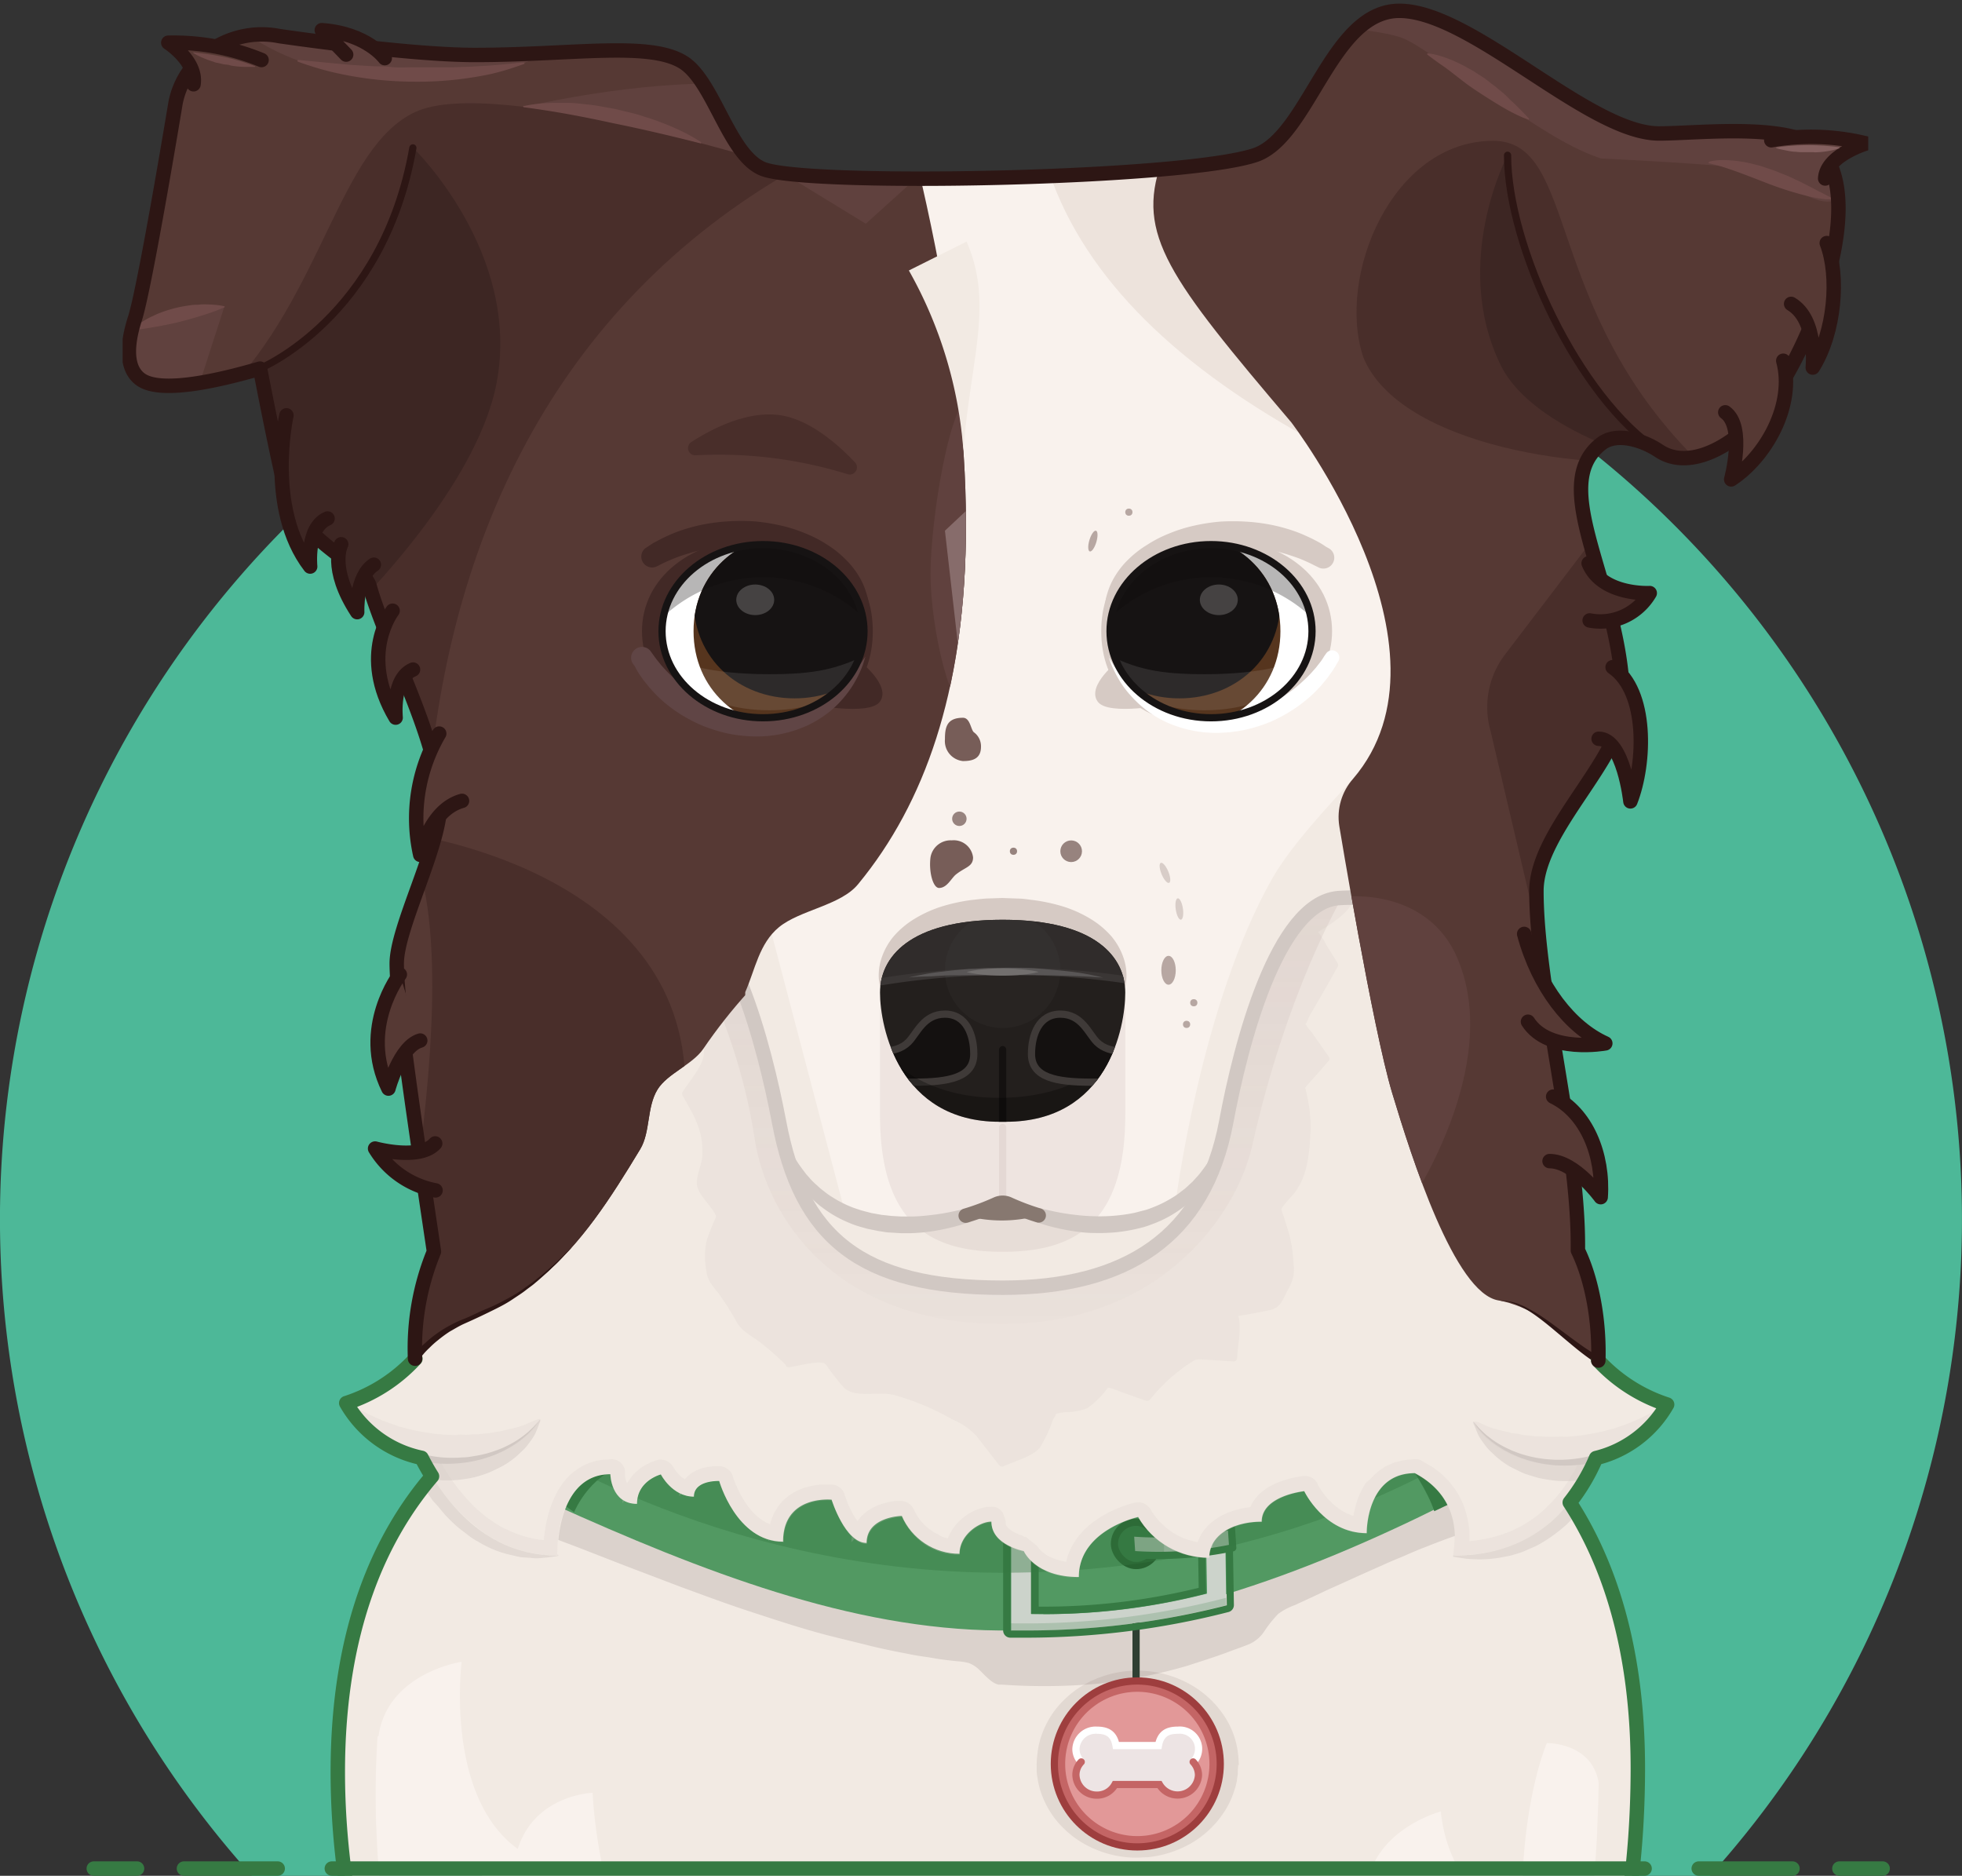 <svg xmlns="http://www.w3.org/2000/svg" xmlns:xlink="http://www.w3.org/1999/xlink" width="272" height="260" viewBox="0 0 272 260">
  <rect x="0" y="0" width="272" height="260" fill="#333333" stroke="none"/>
  <defs>
    <style>
      .a, .ah, .ai, .ak, .ar, .be, .bl, .bv, .bw, .i, .p, .r, .u, .z {
        fill: none;
      }

      .b {
        fill: #4db898;
      }

      .c {
        clip-path: url(#a);
      }

      .d {
        clip-path: url(#b);
      }

      .e {
        fill: #f9f2ed;
      }

      .f {
        fill: #f2eae3;
      }

      .g {
        opacity: 0.5;
      }

      .h {
        fill: #d1c8c3;
      }

      .i {
        stroke: #846664;
      }

      .ah, .ai, .ak, .ar, .bl, .bv, .bw, .bx, .by, .bz, .ca, .i, .p, .r, .z {
        stroke-linecap: round;
      }

      .ak, .ar, .bl, .bv, .bw, .bx, .by, .bz, .ca, .i, .r, .z {
        stroke-linejoin: round;
      }

      .bd, .bi, .i, .l, .n {
        opacity: 0.1;
      }

      .j {
        fill: #dbd2cc;
      }

      .k {
        fill: #ede3dc;
      }

      .bo, .bp, .bq, .br, .bx, .m {
        fill: #563934;
      }

      .n {
        fill: #846664;
      }

      .o {
        fill: #877870;
      }

      .p {
        stroke: #877870;
      }

      .ah, .ai, .be, .bh, .bk, .p, .u, .w {
        stroke-miterlimit: 10;
      }

      .ak, .bv, .bw, .bx, .by, .bz, .ca, .p, .u {
        stroke-width: 2px;
      }

      .q {
        fill: #529962;
      }

      .r {
        stroke: #2f3f32;
      }

      .s {
        clip-path: url(#c);
      }

      .t {
        fill: #ccd3cb;
      }

      .bv, .u, .z {
        stroke: #367a43;
      }

      .u {
        stroke-linecap: square;
        stroke-opacity: 0.2;
      }

      .aa, .v, .w, .y {
        fill: #367a43;
      }

      .w {
        stroke: #286331;
      }

      .x {
        clip-path: url(#d);
      }

      .ac, .bb, .br, .y {
        opacity: 0.2;
      }

      .aa, .bq {
        opacity: 0.4;
      }

      .ab {
        clip-path: url(#e);
      }

      .ad {
        fill: #9e3e3e;
      }

      .ae {
        fill: #e29898;
      }

      .af {
        fill: #c46565;
      }

      .ag {
        fill: #ede4e4;
      }

      .ah {
        stroke: #fff;
      }

      .ai {
        stroke: #c46565;
      }

      .aj {
        fill: url(#f);
      }

      .ak {
        stroke: #d1c8c3;
      }

      .al {
        clip-path: url(#g);
      }

      .am, .by {
        fill: #492e2a;
      }

      .an, .ca {
        fill: #60413e;
      }

      .ao {
        fill: #876c6b;
      }

      .ap {
        clip-path: url(#h);
      }

      .aq, .bz {
        fill: #3d2623;
      }

      .ar, .bw, .bx, .by, .bz, .ca {
        stroke: #2d1614;
      }

      .as {
        fill: #704b49;
      }

      .at {
        fill: #d6cac4;
      }

      .au {
        fill: #422926;
      }

      .av {
        fill: #604545;
      }

      .aw {
        clip-path: url(#i);
      }

      .ax, .bb, .bd {
        fill: #fff;
      }

      .ay {
        clip-path: url(#j);
      }

      .az {
        fill: #56351e;
      }

      .ba {
        fill: #161313;
      }

      .bc {
        fill: #0f0d0c;
      }

      .bc, .bm {
        opacity: 0.3;
      }

      .be {
        stroke: #161313;
      }

      .bf {
        clip-path: url(#k);
      }

      .bg {
        fill: #231f1d;
      }

      .bh {
        fill: #302c2b;
        stroke: #3a3635;
      }

      .bi, .bj {
        fill: #595656;
      }

      .bk {
        fill: #141110;
        stroke: #3f3a38;
      }

      .bl {
        stroke: #141110;
      }

      .bn {
        fill: #726f6e;
      }

      .bo {
        opacity: 0.8;
      }

      .bp {
        opacity: 0.6;
      }

      .bs {
        clip-path: url(#l);
      }

      .bt {
        clip-path: url(#m);
      }

      .bu {
        fill: #2d1614;
      }

      .cb {
        fill: #84605f;
      }
    </style>
    <clipPath id="a">
      <rect class="a" x="17" width="242" height="260"/>
    </clipPath>
    <clipPath id="b">
      <path class="a" d="M243,58.52c-3.88,4-9.25,6.5-13,4-2.24-1.5-5.87-2.65-8-1-7.77,6,3,20,3,36,0,7.62-12,17.5-12,26,0,13.33,5.75,34.37,5.75,49,0,0.27,0,.55,0,0.82,2,4.13,3,9.88,2.83,15.27a22.45,22.45,0,0,0,9.55,6.11,15.59,15.59,0,0,1-9.85,7.42,26.88,26.88,0,0,1-3.65,6.16c5.36,8.25,9.51,20.17,9.44,37.28C227,271,220.14,289,213.05,292c-0.57,19.55-17.72,35.44-28.07,35.44,0,13.11-17.12,17.77-21,18.86,0,5.35-12.43,12.28-24.85,12.37s-24.86-6.67-24.86-12.68c-8.29,0-21.54-8.69-21.54-18.44-15,0-29.2-16.21-30.25-36.57-9.59-2.62-15.66-25.29-15.66-45.28s6-32.76,13.06-41c-0.52-.82-1-1.68-1.45-2.56A15.72,15.72,0,0,1,48,194.51a22.27,22.27,0,0,0,9.59-6.15,35.19,35.19,0,0,1,2.62-14.85C57.72,157,55,139.37,55,133.57c0-5,6-16.26,6-22,0-8.75-7.58-22.4-9.75-30.28-0.87-3.15-10-6.48-11.67-13.3-1.3-5.28-3.53-16.88-3.53-16.88C29.9,52.9,23,54.35,20,52.91c-1.87-.92-3-3.41-1.29-8.74,1.42-4.4,5.63-29.9,5.63-29.9,1.25-6.5,7.89-10.52,14.31-9.22,0,0,17.68,2.62,27.12,2.62,13.73,0,24.52-2,29.13,1.16,4.15,2.86,6.27,13.09,11.06,14.69,7,2.33,58,1.33,68-2,7.47-2.49,10.5-20,20-20,10.06,0,26.25,17,36,17,5.77,0,19.72-1.75,23,3C258.76,29.85,250.05,51.24,243,58.52Z"/>
    </clipPath>
    <clipPath id="c">
      <path class="a" d="M169.71,202.08A120.89,120.89,0,0,1,140,205.45V226a111.22,111.22,0,0,0,30-3.5ZM143,223.72V207.1a97.84,97.84,0,0,0,24-2.73l0.26,16.52A90.16,90.16,0,0,1,143,223.72Z"/>
    </clipPath>
    <clipPath id="d">
      <path class="a" d="M170.7,211.54a48.51,48.51,0,0,1-14,.92l0.2,3a50.44,50.44,0,0,0,14-.92Z"/>
    </clipPath>
    <clipPath id="e">
      <path class="a" d="M188.14,124.73c-1.46,0-2.54.07-2.54,0.07-8.43.79-13.45,20.21-15.47,31-3,16-13.9,23-31,23-19.79,0-28-7-31-23-2-10.51-6.81-29.28-14.88-30.89L65.31,182.47c0.05,0.18-5.38,5.4-10.57,10.48,3.76,11.89,10.49,22.67,22.56,22.67,0-5,1.66-11.28,7.32-11.28,0,0,.05,4.11,3.69,4.11,0-3.23,3.31-4.08,3.31-4.08s1.56,3.08,4.58,3.08c0-2.33,3.51-2.17,3.51-2.17s2.37,8.41,8.85,8.41c0-6.53,6.73-5.82,6.73-5.82s1.86,6,4.85,6c0-3.67,4.88-3.75,4.88-3.75a8.68,8.68,0,0,0,8,5.25c0-2.63,2.75-4.46,4.42-4.46,0,3.26,4.49,4.08,4.49,4.08s1.51,3.6,7.63,3.6c0-6.53,8.22-8.32,8.22-8.32a11.31,11.31,0,0,0,9.86,5.65c0-3.14,3.29-5,7.27-5,0-3.62,5.9-4.23,5.9-4.23s2.75,5.82,8.66,5.82c0,0-.13-8.32,6.67-8.32,7,3.7,5.4,10.38,5.4,11.44,16.32,0,21.07-14.64,22.45-23,0.55-3.37-5.59-4.53-5.59-4.53l-30.26-63.33v-0.06Z"/>
    </clipPath>
    <linearGradient id="f" x1="139" y1="183.51" x2="139" y2="124.51" gradientUnits="userSpaceOnUse">
      <stop offset="0" stop-color="#846664" stop-opacity="0.02"/>
      <stop offset="1" stop-color="#846664" stop-opacity="0.1"/>
    </linearGradient>
    <clipPath id="g">
      <path class="a" d="M52,184.51c20.56,0,28.46-11.49,36.76-25.23,1.43-2.37.88-5.81,2.4-8.27,1.36-2.2,4.79-3.41,6.32-5.6A72.67,72.67,0,0,1,111,130.51c25.67-21,31.33-61,9-134l-85-1L-3.83,26Z"/>
    </clipPath>
    <clipPath id="h">
      <path class="a" d="M161,22.52c-3.5,10,1,16,18,36,0,0,24.07,31.34,8.58,49.43a8,8,0,0,0-1.91,6.54s4.62,28,7.33,37,8.66,27.74,14.73,28.76c8.09,1.36,17.68,12.11,23.4,14.44L264,10.52l-74-26Z"/>
    </clipPath>
    <clipPath id="i">
      <ellipse class="a" cx="105.78" cy="87.49" rx="14" ry="12"/>
    </clipPath>
    <clipPath id="j">
      <path class="a" d="M124.15,87.49c0,8.05-6.27,13.54-14,13.54s-14-5.49-14-13.54S102.42,74,110.15,74,124.15,79.44,124.15,87.49Z"/>
    </clipPath>
    <clipPath id="k">
      <path class="a" d="M139,127.49c-13,0-17,5.26-17,10.09s2.64,17.91,16.57,17.91h0.86c14.16,0,16.57-13.09,16.57-17.91S152,127.49,139,127.49Z"/>
    </clipPath>
    <clipPath id="l">
      <ellipse class="a" cx="167.89" cy="87.49" rx="14" ry="12"/>
    </clipPath>
    <clipPath id="m">
      <path class="a" d="M149.51,87.49c0,8.05,6.27,13.54,14,13.54s14-5.49,14-13.54S171.25,74,163.51,74,149.51,79.44,149.51,87.49Z"/>
    </clipPath>
  </defs>
  <title>iamsteve-mascots-final</title>
  <path class="b" d="M237.06,260a136,136,0,1,0-202.13,0H237.06Z"/>
  <g class="c">
    <g class="d">
      <path class="e" d="M106,23.52c7,2.33,58,1.33,68-2,7.47-2.49,39,93.49,39,102,0,13.33,5.75,34.37,5.75,49,0,15.62-8.25,31.62-8.25,42,0,13.88-146.5,17.87-146.5-9.87,0-10.75-9-60.51-9-71.06,0-5,6-16.26,6-22C61,102.8,101.21,21.92,106,23.52Z"/>
      <path class="e" d="M92.75,327.5c0,9.75,13.25,18.45,21.54,18.45,0,6,12.43,12.76,24.85,12.67s24.85-7,24.85-12.37c3.86-1.09,21-5.75,21-18.86,10.52,0,28.07-16.39,28.07-36.42,0-18.23-4.5-41.06-11.59-47.53H80.05s-17.61,6-17.61,45.09C62.44,310,77.17,327.5,92.75,327.5Z"/>
      <path class="e" d="M81.35,190.51s-34.51,7.67-34.51,55.14c0,21.26,6.86,45.54,17.53,45.54,0-17.27,9.13-21.52,9.13-21.52S72,294.12,88.66,306.39c0-8.51,7.51-15.78,13.62-15.78,0,19.56,8,31.64,14.32,31.64a18.15,18.15,0,0,1,11.79-17.53S133.17,328,142.88,328c0-29.16,11.91-35.94,11.91-35.94s5.37,21.47,18.16,21.47c0-7.4-.56-21.11-0.56-21.11s14.41-.38,14.41,16.14c18.5-9.65,12.92-33.7,12.92-33.7S211,275.7,211,292.4c7.77,0,16-18.9,16.1-46.83,0.19-47.81-32.47-55.06-32.47-55.06H81.35Z"/>
      <path class="f" d="M48,237.34s2.54,3.32,4.47,3.32C53.73,231.85,64,230.34,64,230.34s-2.38,18.59,7.78,25.94c2.38-7.54,10.38-7.78,10.38-7.78s1,28.53,17.29,33.72c1.19-11.06,10.38-13,10.38-13s3.17,10.66,14.7,13a18.55,18.55,0,0,1,14.7-16.43s2.59,13.83,13.65,16.43c0.88-13.75,7.1-17.29,7.1-17.29s3.17,10.37,13.83,10.37a36.67,36.67,0,0,1,6.05-16.43s2.74,4.32,9.51,4.32c0-9.41,10.38-12.1,10.38-12.1s0.86,13,11.24,13c0-14.7,3.46-22.48,3.46-22.48s6.6-.13,7.25,6c2-2.36,3.77-8.3,3.77-8.3s-5.37-33.25-22.12-40.3L68.38,195.4C58.11,206.08,48,237.34,48,237.34Z"/>
      <path class="f" d="M81.42,190.8s-0.42.21-1.21,0.65-1.9,1.12-3.27,2-2.95,2.1-4.68,3.5a59.54,59.54,0,0,0-5.33,5.13c-0.46.48-.9,1-1.34,1.55s-0.88,1.09-1.3,1.66S63.43,206.43,63,207s-0.85,1.2-1.25,1.84a55.53,55.53,0,0,0-4.3,8.35c-0.62,1.5-1.18,3.06-1.72,4.65L55,224.31l-0.64,2.49a81.36,81.36,0,0,0-1.72,10.38c-0.36,3.56-.53,7.08-0.56,10.73,0,1.71,0,3.52.08,5.26s0.16,3.49.28,5.19c0.26,3.41.56,6.7,1,9.8,0.23,1.55.53,3,.79,4.48s0.57,2.82.89,4.14a50.77,50.77,0,0,0,2.31,6.94,19,19,0,0,0,2.85,4.66,7.85,7.85,0,0,0,2.8,2.09,5.88,5.88,0,0,0,.91.33l0.33,0.1,0.1,0a0.29,0.29,0,0,1-.1.57l-0.36,0a5.61,5.61,0,0,1-1.06-.12,8.42,8.42,0,0,1-3.62-1.65,18.08,18.08,0,0,1-4.08-4.55,38.63,38.63,0,0,1-3.51-7.05A84.68,84.68,0,0,1,47.17,259a107.61,107.61,0,0,1-.87-11,98.18,98.18,0,0,1,.39-11.43,73.76,73.76,0,0,1,2.07-11.26,56.38,56.38,0,0,1,3.87-10.4A49,49,0,0,1,64.51,199.3a44.9,44.9,0,0,1,11.76-7.37,29.76,29.76,0,0,1,5-1.71,0.3,0.3,0,0,1,.19.56Z"/>
      <path class="f" d="M210.95,292.1l0.34-.11a6.92,6.92,0,0,0,.84-0.41,8,8,0,0,0,2.41-2.43,22.92,22.92,0,0,0,2.35-4.92c0.33-1,.69-2.11,1-3.27s0.63-2.41.88-3.73a83.77,83.77,0,0,0,1.41-8.57c0.19-1.53.39-3.11,0.53-4.74s0.31-3.28.41-5,0.24-3.41.3-5.16,0.16-3.52.18-5.31l0.06-2.69q0-1.34,0-2.69c0-2-.13-3.57-0.18-5.33a93.78,93.78,0,0,0-1.28-10.44c-0.37-1.68-.68-3.37-1.15-5-0.2-.82-0.45-1.62-0.71-2.41s-0.46-1.59-.76-2.35a48.41,48.41,0,0,0-3.94-8.54,47,47,0,0,0-10.05-12.19,42.17,42.17,0,0,0-4.61-3.5,36,36,0,0,0-3.25-1.95c-0.78-.42-1.2-0.6-1.2-0.6l-0.05,0a0.3,0.3,0,0,1,.18-0.56s0.48,0.1,1.34.37a33.15,33.15,0,0,1,3.62,1.39,42.27,42.27,0,0,1,11.44,7.67,48.07,48.07,0,0,1,11,16,63.63,63.63,0,0,1,3.45,10.45,83.88,83.88,0,0,1,1.75,11.22c0.11,1.9.29,3.82,0.29,5.69s0.08,3.79,0,5.64c-0.11,3.74-.37,7.41-0.78,10.95a88.57,88.57,0,0,1-4.14,19,42.25,42.25,0,0,1-3.19,7.13,20.3,20.3,0,0,1-3.7,4.8,8.25,8.25,0,0,1-3.42,2,5.53,5.53,0,0,1-1.07.17H211a0.3,0.3,0,0,1-.1-0.58Z"/>
      <g class="g">
        <path class="h" d="M53.47,188l0.44,1.64c0.14,0.52.31,1.15,0.54,1.87s0.45,1.53.77,2.4,0.62,1.82,1,2.8,0.82,2,1.3,3.06,1,2.1,1.61,3.16a35.9,35.9,0,0,0,2,3.09l0.51,0.76,0.57,0.72c0.39,0.47.74,1,1.16,1.4l1.24,1.29c0.42,0.41.89,0.77,1.32,1.14a9.62,9.62,0,0,0,1.35,1,14.47,14.47,0,0,0,1.36.87,16.55,16.55,0,0,0,2.7,1.21l1.24,0.43,1.16,0.24,1,0.21c0.32,0,.62,0,0.88.07l1.68,0.12a0.1,0.1,0,0,1,0,.2h0s-0.61.1-1.73,0.23c-0.28,0-.59.07-0.93,0.08s-0.7,0-1.1-.06l-1.27-.08c-0.44-.07-0.89-0.19-1.37-0.3a14.38,14.38,0,0,1-3-1,15.94,15.94,0,0,1-1.55-.82,9,9,0,0,1-1.53-1c-0.49-.38-1-0.75-1.49-1.17s-0.93-.88-1.39-1.34-0.84-1-1.27-1.48L60,208l-0.56-.79a36.66,36.66,0,0,1-2-3.3,18.51,18.51,0,0,1-.81-1.69c-0.26-.56-0.51-1.12-0.71-1.68s-0.44-1.1-.62-1.64-0.33-1.08-.49-1.6a28.59,28.59,0,0,1-.75-3c-0.23-.91-0.34-1.78-0.46-2.54s-0.19-1.42-.23-2c-0.09-1.09-.11-1.72-0.11-1.72v0A0.1,0.1,0,0,1,53.47,188Z"/>
      </g>
      <g class="g">
        <path class="h" d="M201.53,215.59l1.77-.08c0.56,0,1.23-.14,2-0.23,0.39,0,.79-0.16,1.22-0.24a10.86,10.86,0,0,0,1.33-.34c0.45-.15.94-0.27,1.42-0.47s1-.39,1.47-0.63,1-.5,1.49-0.8,1-.61,1.46-1a18.85,18.85,0,0,0,2.74-2.46,22.83,22.83,0,0,0,2.34-3,35.73,35.73,0,0,0,5-13.08,40.46,40.46,0,0,0,.71-6.37,0.1,0.1,0,0,1,.2,0v0a17.49,17.49,0,0,1,.25,1.8,29,29,0,0,1,0,4.78,27.71,27.71,0,0,1-.39,3.19,28.19,28.19,0,0,1-.81,3.52,27,27,0,0,1-1.34,3.67,29.71,29.71,0,0,1-1.94,3.59,24.37,24.37,0,0,1-2.61,3.21l-0.72.73-0.78.65a19,19,0,0,1-1.6,1.19,17.65,17.65,0,0,1-1.66,1c-0.56.28-1.14,0.5-1.68,0.75s-1.11.38-1.64,0.55-1.07.23-1.57,0.34a17,17,0,0,1-2.75.28,19,19,0,0,1-2.11-.08c-1.13-.15-1.78-0.27-1.78-0.27h0A0.1,0.1,0,0,1,201.53,215.59Z"/>
      </g>
      <line class="i" x1="139" y1="166.34" x2="139" y2="156.28"/>
      <path class="j" d="M202.94,212.49l-1.4.46c-0.91.32-2.2,0.8-3.89,1.47-0.85.32-1.77,0.71-2.77,1.15s-2.09.85-3.23,1.39c-2.31,1-4.88,2.2-7.72,3.46-1.4.68-2.89,1.35-4.41,2.06a8.83,8.83,0,0,0-2.3,1.21,16,16,0,0,0-2,2.51,4.83,4.83,0,0,1-2.33,1.81c-0.87.35-1.79,0.65-2.69,1-1.81.68-3.72,1.27-5.65,1.9a73.81,73.81,0,0,1-12.37,2.47,83,83,0,0,1-13.2.13h-0.37l-0.19,0-0.38-.13a3.4,3.4,0,0,1-.75-0.48c-0.5-.39-1-0.93-1.48-1.4a4.24,4.24,0,0,0-1.54-1,9.37,9.37,0,0,0-1.62-.24c-1.09-.11-2.16-0.24-3.19-0.42s-2.08-.3-3.1-0.5c-2-.39-4.07-0.79-6-1.28s-3.91-.95-5.81-1.44c-3.78-1-7.37-2.2-10.76-3.31s-6.53-2.3-9.44-3.36l-7.88-3-6-2.34-5.28-2,3.73-8.19,5,2.26c1.61,0.71,3.56,1.56,5.81,2.51s4.79,2,7.58,3.06,5.82,2.18,9,3.25,6.65,2.08,10.22,3,7.27,1.66,11,2.2a92.06,92.06,0,0,0,11.46.9,91.85,91.85,0,0,0,11.47-.73,110.27,110.27,0,0,0,11-2.08c3.56-.89,7-1.87,10.19-2.94,1.61-.52,3.16-1.09,4.67-1.62s3-1.1,4.33-1.65c2.77-1.09,5.29-2.16,7.52-3.13s4.16-1.85,5.73-2.59,2.85-1.35,3.7-1.75l1.32-.63Z"/>
      <path class="k" d="M145,22.52c4.59,15,17.09,27.48,36,38l-8-45Z"/>
      <path class="f" d="M107,129.51l10,38a11.88,11.88,0,0,1-7-6l-6.68-24C103.06,134.52,104.45,131.89,107,129.51Z"/>
      <path class="f" d="M168,162.51l-5,4s3.52-27.37,13.36-44.71c2.71-4.78,8.26-10.58,11.22-13.85,2.55-3.24.42,16.57,0.42,16.57C174.49,122.19,171.12,155.67,168,162.51Z"/>
      <path class="f" d="M170,155.51c-1.87,10-8.89,14-16.75,14.26a29.18,29.18,0,0,1-9.25-1.3,33.36,33.36,0,0,1-4.16-1.57,2,2,0,0,0-1.68,0,33.35,33.35,0,0,1-4.28,1.6,29.16,29.16,0,0,1-9.06,1.26c-7.89-.22-14.94-4.26-16.82-14.26l1,14s8.17,11.36,11,11.74a57.67,57.67,0,0,0,11,0c2-.25,5.94-1.92,8-2,3-.12,9,1.89,12,2,2.76,0.1,8.5.17,11-1,2.88-1.35,8-14.72,9-17.74C171.56,160.83,170,155.51,170,155.51Z"/>
      <g class="l">
        <path class="m" d="M171.66,244.6l-0.06.84c0,0.15,0,.27,0,0.48l-0.11.68c0,0.24-.08.52-0.14,0.78s-0.15.53-.24,0.82a12.16,12.16,0,0,1-2,3.8,13.6,13.6,0,0,1-4.07,3.55,15.4,15.4,0,0,1-5.92,1.88c-0.56,0-1.07.06-1.7,0.06a12.43,12.43,0,0,1-1.64-.11,14.59,14.59,0,0,1-3.46-.86,14.78,14.78,0,0,1-3.28-1.75,14.24,14.24,0,0,1-2.8-2.7,13.07,13.07,0,0,1-1.9-3.54,10.93,10.93,0,0,1-.49-2,7.53,7.53,0,0,1-.13-1l0-.51,0-.26v-0.22a0.41,0.41,0,0,1,0-.13,16.13,16.13,0,0,1,.18-1.89,10.83,10.83,0,0,1,.5-2,13.07,13.07,0,0,1,1.9-3.54,14.24,14.24,0,0,1,2.8-2.7,14.78,14.78,0,0,1,3.28-1.75,15,15,0,0,1,12.72,1,13.6,13.6,0,0,1,4.07,3.55,12.16,12.16,0,0,1,2,3.8,12.86,12.86,0,0,1,.52,2.73l0.06,1v0.1Zm-4-.1,0-.71a5.25,5.25,0,0,0-.08-0.84,10.63,10.63,0,0,0-.2-1.13,11.48,11.48,0,0,0-1.09-3,10.67,10.67,0,0,0-2.66-3.26,9.69,9.69,0,0,0-4.65-2,13.34,13.34,0,0,0-1.45-.09,10.71,10.71,0,0,0-1.43.15,9.23,9.23,0,0,0-2.8.93,10.36,10.36,0,0,0-2.41,1.8,11.58,11.58,0,0,0-1.78,2.42,13.19,13.19,0,0,0-1.07,2.77,13.39,13.39,0,0,0-.35,3c0-.19,0,0,0-0.08v0.71a4.58,4.58,0,0,0,.07.73c0,0.49.17,1,.26,1.45a13.19,13.19,0,0,0,1.07,2.77,11.58,11.58,0,0,0,1.78,2.42,10.36,10.36,0,0,0,2.41,1.8,9.3,9.3,0,0,0,2.77.93,10.56,10.56,0,0,0,1.5.15,13.52,13.52,0,0,0,1.37-.09,9.63,9.63,0,0,0,4.7-2,10.67,10.67,0,0,0,2.66-3.26,11.48,11.48,0,0,0,1.09-3,10.34,10.34,0,0,0,.19-1.09l0.06-.41c0-.13,0-0.31,0-0.44l0-.85v0.1Z"/>
      </g>
      <path class="n" d="M151.53,133.51H126.47a4.76,4.76,0,0,0-4.47,5v16c0,15.71,7.61,19,17,19h0c9.39,0,17-3.37,17-19v-16A4.76,4.76,0,0,0,151.53,133.51Z"/>
      <path class="o" d="M133.88,168.51a19.27,19.27,0,0,0,10,0L139,167Z"/>
      <path class="h" d="M134.15,169.47s-0.48.18-1.4,0.44a30.44,30.44,0,0,1-3.82.8c-0.8.11-1.68,0.19-2.62,0.22-0.47,0-.95,0-1.44,0l-1.47-.09c-0.5,0-1-.13-1.58-0.2l-1.58-.32c-0.52-.15-1.05-0.29-1.57-0.46s-1-.38-1.54-0.62a15.49,15.49,0,0,1-2.85-1.66,11,11,0,0,1-1.25-1l-0.59-.54-0.52-.58a9.83,9.83,0,0,1-.94-1.19,8.4,8.4,0,0,1-.78-1.21,15,15,0,0,1-1.74-4.46c-0.12-.64-0.27-1.18-0.3-1.64C108,156,108,155.51,108,155.51s0.19,0.49.48,1.35c0.13,0.43.38,0.93,0.62,1.51s0.59,1.19.93,1.87a19.37,19.37,0,0,0,1.35,2l0.39,0.52,0.44,0.49a8.45,8.45,0,0,0,1,1l0.51,0.47,0.55,0.43a9.28,9.28,0,0,0,1.17.82,15.45,15.45,0,0,0,2.58,1.32c0.45,0.19.92,0.32,1.38,0.48l1.41,0.37,1.41,0.25,1.37,0.15,1.39,0.08c0.45,0,.89,0,1.31,0,0.85,0,1.66-.08,2.41-0.16a30.83,30.83,0,0,0,3.59-.58c0.84-.18,1.36-0.31,1.36-0.31a1,1,0,0,1,.6,1.91Z"/>
      <path class="h" d="M170,155.51s0,0.53-.15,1.44c0,0.46-.18,1-0.31,1.65a14.92,14.92,0,0,1-1.76,4.48,8.84,8.84,0,0,1-.79,1.21l-0.44.61-0.51.58a9.35,9.35,0,0,1-1.11,1.12,11.82,11.82,0,0,1-1.26,1,16,16,0,0,1-2.87,1.65c-0.51.23-1,.41-1.54,0.61s-1.05.32-1.58,0.45a23,23,0,0,1-3.14.51,25.69,25.69,0,0,1-3,.08c-0.94,0-1.82-.12-2.62-0.23a30.38,30.38,0,0,1-3.83-.82c-0.91-.27-1.41-0.45-1.41-0.45h0a1,1,0,0,1,.6-1.91s0.49,0.13,1.36.32a30.73,30.73,0,0,0,3.6.6c0.75,0.09,1.56.15,2.42,0.17a23.42,23.42,0,0,0,2.69-.06,22.8,22.8,0,0,0,2.83-.39c0.47-.1.94-0.25,1.42-0.36s0.93-.3,1.39-0.48a16.17,16.17,0,0,0,2.6-1.32,10.07,10.07,0,0,0,1.17-.82l0.56-.43,0.51-.47,0.51-.47,0.45-.5a9.79,9.79,0,0,0,.84-1,19.94,19.94,0,0,0,1.35-2c0.33-.68.7-1.3,0.93-1.87s0.49-1.07.62-1.52C169.81,156,170,155.51,170,155.51Z"/>
      <path class="p" d="M144,168.47a33.36,33.36,0,0,1-4.16-1.57,2,2,0,0,0-1.68,0,33.35,33.35,0,0,1-4.28,1.6"/>
      <path class="q" d="M200.5,208.43c-20,10-41.17,17.73-62,17.57-20.51-.16-41-8.1-62-17.57V190c43,20.21,84,20.69,124,.86v17.57Z"/>
      <line class="r" x1="157.5" y1="223.5" x2="157.5" y2="232.5"/>
      <g class="s">
        <path class="t" d="M169.81,202.08a119.25,119.25,0,0,1-29.62,3.37V226a112,112,0,0,0,30-3.5Zm-26.75,21.64V207.1a96.43,96.43,0,0,0,24-2.73l0.28,16.52A90.54,90.54,0,0,1,143.05,223.72Z"/>
        <path class="u" d="M140,226a111.22,111.22,0,0,0,30-3.5"/>
      </g>
      <path class="v" d="M169.74,202.08l0.34,20.43A111.62,111.62,0,0,1,142.21,226l-2.09,0V205.45a119.26,119.26,0,0,0,29.62-3.37m-25.07,21.65a90.26,90.26,0,0,0,22.54-2.85l-0.28-16.52a96.43,96.43,0,0,1-24,2.73v16.62l1.69,0m25.07-22.65a1,1,0,0,0-.25,0,118.22,118.22,0,0,1-29.37,3.34,1,1,0,0,0-1,1V226a1,1,0,0,0,1,1l2.11,0a112.79,112.79,0,0,0,28.14-3.56,1,1,0,0,0,.74-1l-0.34-20.43a1,1,0,0,0-1-1h0Zm-25.75,7a97.83,97.83,0,0,0,22-2.45l0.24,14.48a90.27,90.27,0,0,1-21.53,2.61H144V208.09h0Z"/>
      <rect class="w" x="154.5" y="211" width="6" height="6" rx="3" ry="3"/>
      <g class="x">
        <path class="t" d="M170.7,211.54a48.51,48.51,0,0,1-14,.92l0.2,3a50.44,50.44,0,0,0,14-.92Z"/>
        <polygon class="y" points="171.6 215.19 168.15 215.48 168.01 211.3 170.97 211.01 171.6 215.19"/>
        <polygon class="y" points="161.37 216.11 157.06 216.4 156.93 212.22 161.38 211.92 161.37 216.11"/>
      </g>
      <path class="z" d="M170.7,211.54a48.51,48.51,0,0,1-14,.92l0.2,3a50.44,50.44,0,0,0,14-.92Z"/>
      <path class="v" d="M193.61,200.41c2.28,3.24,4.35,6.39,5.23,9.06l3.35-1.59Z"/>
      <path class="v" d="M79.59,209.6s2.49-6.11,8.21-6.62l-4.4-2.58-8.8,5.7Z"/>
      <path class="aa" d="M207.67,198.25S182,218,139,218c-40.67,0-68.67-19.74-68.67-19.74L140,200Z"/>
      <g class="ab">
        <path class="f" d="M188.14,124.73c-1.46,0-2.54.07-2.54,0.07-8.43.79-13.45,20.21-15.47,31-3,16-13.9,23-31,23-19.79,0-28-7-31-23-2-10.51-6.81-29.28-14.88-30.89L49.94,162.09c0.1,0.33.55,53.53,27.36,53.53,0-5,1.66-11.28,7.32-11.28,0,0,.05,4.11,3.69,4.11,0-3.23,3.31-4.08,3.31-4.08s1.56,3.08,4.58,3.08c0-2.33,3.51-2.17,3.51-2.17s2.37,8.41,8.85,8.41c0-6.53,6.73-5.82,6.73-5.82s1.86,6,4.85,6c0-3.67,4.88-3.75,4.88-3.75a8.68,8.68,0,0,0,8,5.25c0-2.63,2.75-4.46,4.42-4.46,0,3.26,4.49,4.08,4.49,4.08s1.51,3.6,7.63,3.6c0-6.53,8.22-8.32,8.22-8.32a11.31,11.31,0,0,0,9.86,5.65c0-3.14,3.29-5,7.27-5,0-3.62,5.9-4.23,5.9-4.23s2.75,5.82,8.66,5.82c0,0-.13-8.32,6.67-8.32,7,3.7,5.4,10.38,5.4,11.44,23,0,23-28.77,23-28.77l-36.41-62.13v-0.06Z"/>
        <g class="ac">
          <polygon class="h" points="109.38 189.01 114.5 188.42 117.7 192.5 122.58 192.49 126.97 193.66 131.03 195.67 135.02 197.84 138.86 202.79 143.56 200.58 145.92 195.55 150.24 194.88 153.47 191.76 158.96 193.68 162.03 190.2 165.62 187.88 170.93 188.22 171.16 182.02 176.69 180.94 178.9 176.89 178.53 172.19 177.01 167.59 180 163.67 180.95 159.44 181.19 155.1 180.47 150.62 183.86 146.76 180.43 141.87 182.81 137.85 185.08 133.82 182.09 129 186.82 125.33 187.62 121.08 186.62 116.55 187.65 112.32 186.47 108.81 183.69 106.22 179.45 106.05 175.47 104.2 171.21 104.17 166.94 104.22 162.41 105.86 158.88 101.12 154.5 101.8 150.05 103.02 145.97 101.78 141.7 101.76 137.92 98.6 133.49 100.07 129.34 98.79 125.82 103.01 121.26 99.15 117.49 101.47 113.66 103.3 109.72 104.28 105.64 104.19 101.77 105.71 97.3 102.63 92.12 103.56 92.93 108.94 95.69 113.03 91.91 117.58 92.41 121.84 96.58 125.82 95.4 130.19 93.68 134.6 93.87 138.88 98.32 142.85 97.96 147.16 95.04 151.66 97.34 155.79 97.86 160.04 97.11 164.38 99.82 168.49 98.17 172.9 98.48 177.04 101.01 180.38 103.01 183.86 106.32 186.15 109.38 189.01"/>
          <path class="h" d="M109.38,189.51c1.38-.16,3.57-0.89,4.9-0.57,0.46,0.11-.44-0.27,0,0a4.13,4.13,0,0,1,.61.77c0.65,0.83,1.27,1.71,2,2.5,1.51,1.72,4.9.57,7.11,1.16a35.43,35.43,0,0,1,8,3.36,9.62,9.62,0,0,1,3.38,2.31l3.18,4.1a0.51,0.51,0,0,0,.61.08c1.5-.7,3.94-1.3,5-2.58a19.61,19.61,0,0,0,1.78-3.79c0.15-.31.74-1.09,0.26-0.83a7,7,0,0,1,1.87-.29,8.33,8.33,0,0,0,2.63-.53,11.74,11.74,0,0,0,2.69-2.6,2,2,0,0,1,.46-0.45c-0.21.08-.58,0.11-0.14,0.19a12.44,12.44,0,0,1,1.77.62l3.42,1.2a0.49,0.49,0,0,0,.49-0.13,24,24,0,0,1,5.17-4.83c1.28-.83,1.1-0.83,2.59-0.74l3.85,0.25a0.51,0.51,0,0,0,.5-0.5c0.06-1.68.62-4,.21-5.64-0.18-.71.28-0.34-0.29-0.09a5.44,5.44,0,0,1,1.1-.21c1.2-.23,2.41-0.42,3.6-0.7,1.53-.36,1.78-1.67,2.52-3,0.9-1.65.77-2.29,0.62-4.23a17.58,17.58,0,0,0-.94-4.55c-0.16-.49-0.29-1-0.49-1.49-0.14-.32-0.13-1-0.28-0.47,0.24-.82,1.38-1.81,1.9-2.49,1.95-2.55,2.07-5.8,2.25-8.93A22,22,0,0,0,181,151c-0.16-.83-0.26.09,0-0.3a15.21,15.21,0,0,1,1.15-1.31l2-2.29a0.51,0.51,0,0,0,.08-0.61l-2.41-3.43a6.19,6.19,0,0,1-1-1.41c0.2,0.73.49-.42,0.81-1,1.3-2.2,2.56-4.41,3.81-6.64a0.5,0.5,0,0,0,0-.5L183.89,131a9.27,9.27,0,0,0-1-1.6,2.66,2.66,0,0,1-.27-0.44c-0.12-.24-0.42.53,0.08,0.24,1.38-.82,3.93-2.43,4.63-3.86a9.76,9.76,0,0,0,.37-6.13,21.2,21.2,0,0,1-.55-2.71c0.1-1.27.83-2.49,0.92-3.76a8.17,8.17,0,0,0-1.3-4.28,5.63,5.63,0,0,0-4.48-2.74,17.64,17.64,0,0,1-2.93-.21c-1.21-.39-2.28-1.26-3.5-1.62-1.54-.46-3.46-0.17-5.08-0.16a24.48,24.48,0,0,0-3.85,0,21.81,21.81,0,0,0-3.48,1.23,3.7,3.7,0,0,0-.7.25c-0.49.36-.38,0,0,0.3a7.76,7.76,0,0,1-1.11-1.49l-2.34-3.15a0.53,0.53,0,0,0-.56-0.23c-1.4.22-2.83,0.37-4.22,0.66s-2.7.89-4.08,1.1c-0.92.14-2.47-.63-3.79-0.93a17.32,17.32,0,0,0-3.77-.2,5,5,0,0,1-1,0,1.06,1.06,0,1,0-.11-0.1,17.5,17.5,0,0,1-2.16-1.81c-0.76-.63-1.14-1.21-2.06-1.16a10.73,10.73,0,0,0-2.44.81,14.58,14.58,0,0,0-1.54.56c-1.28,0-2.86-.89-4.09-1.27a0.49,0.49,0,0,0-.49.13l-1.76,2.11a13.31,13.31,0,0,0-1.15,1.38,3.67,3.67,0,0,0-.4.48c-0.21.57-.39-0.49,0.45,0.22-1.51-1.27-3-2.55-4.52-3.83a0.52,0.52,0,0,0-.61-0.08,43.57,43.57,0,0,1-7.36,4,18.72,18.72,0,0,1-3.91,1c-1.31.17-2.73-.28-4-0.07s-2.34,1-3.55,1.34c-0.58.15-.31,0.16-0.25,0.18a2.58,2.58,0,0,1-.67-0.46c-0.77-.6-1.61-1.11-2.41-1.66a2.82,2.82,0,0,0-2.14-.85,36.74,36.74,0,0,0-4.71.84,0.51,0.51,0,0,0-.35.62c0.26,1.69.21,3.86,0.84,5.44A13.88,13.88,0,0,0,94,111.44a6.91,6.91,0,0,0,1,1.42c0.52,0.43.48-.24,0.08,0.16-0.81.81-1.5,1.8-2.23,2.68a6.71,6.71,0,0,0-1.4,1.75,9.67,9.67,0,0,0,.65,4.75,11.76,11.76,0,0,0,2.07,2l1.3,1.24c0.37,0.36.74,1.07,0.64,0.33,0.11,0.81-.62,2.27-0.82,3s-0.39,1.37-.65,2c-0.74,2-1.45,3.33-1.36,5.42,0.11,2.43,0,2.74,1.76,4.31,0.74,0.66,2.43,1.66,2.86,2.55-0.17-.37-0.06.28-0.13,0.71a23.74,23.74,0,0,0-.2,2.37c-0.11,1.59-1.86,3.56-2.94,5.22a0.5,0.5,0,0,0,0,.5c1.63,2.92,2.83,4.72,2.75,8.14,0,1.36-.95,3-0.74,4.33s1.86,2.71,2.49,3.93c0.15,0.29.22,0.5,0.21,0.1a3.14,3.14,0,0,1-.34.9c-0.38.92-.77,1.88-1.06,2.84a10.6,10.6,0,0,0,0,4.14c0.14,1.37,1,2.12,1.82,3.24a37.73,37.73,0,0,1,2.38,3.8c0.76,1.3,2,1.86,3.19,2.74a38.06,38.06,0,0,1,3.71,3.3,0.5,0.5,0,0,0,.71-0.71,54.82,54.82,0,0,0-5.72-4.71c-1.41-1-2.53-3.77-3.83-5.49-1-1.28-1.19-1.35-1.3-2.78a7.89,7.89,0,0,1,.2-3.78c0.31-.83,1.33-2.47,1.24-3.4s-1.51-2.44-2.07-3.29c-0.11-.17-0.76-1.38-0.64-0.74a6.73,6.73,0,0,1,.32-1.88,14.49,14.49,0,0,0,.36-3.11,12.29,12.29,0,0,0-2.42-7.33c-0.52-.68-0.23-0.61-0.29-0.39a8.89,8.89,0,0,1,1.22-1.88,13.06,13.06,0,0,0,1.66-2.7,11,11,0,0,0,.34-4c-0.17-.93-0.87-1.29-1.62-2l-2.11-1.89a3.93,3.93,0,0,1-.69-0.61c-0.14-.22.1,0.42,0-0.36a10.71,10.71,0,0,1,0-4c0.34-1.38,1.12-2.66,1.55-4s0.78-2.88,1.17-4.31a0.5,0.5,0,0,0-.13-0.49l-3.09-3c-1.27-1.21-1-.83-1.19-2.81s-0.55-1.59.58-3l2.8-3.37a0.51,0.51,0,0,0,.08-0.61c-0.84-1.25-2.26-2.74-2.73-4.1a30.89,30.89,0,0,1-.8-5.25l-0.35.62c1.48-.26,3.64-1.13,5.13-0.91-0.51-.07,1.35,1.09,1.71,1.34a9.9,9.9,0,0,0,2.26,1.56c1.29,0.36,2.61-.81,3.9-1.15s2.95,0.06,4.43-.1a22.81,22.81,0,0,0,8.12-2.9c0.76-.41,1.49-0.92,2.23-1.37,0.42-.26.84-0.54,1.28-0.78,0.22-.13-0.59-0.46-0.06.08,1.28,1.3,2.83,2.4,4.22,3.57a0.51,0.51,0,0,0,.71,0,35.24,35.24,0,0,0,3-3.64c0.1-.16.68-0.64,0.26-0.5s0.2,0.14.4,0.24a14.65,14.65,0,0,0,2.83.88c1.25,0.31,2.12-.2,3.37-0.61A7.21,7.21,0,0,0,137.8,99c-0.38,0,.26.29,0.43,0.46,0.37,0.37.82,0.69,1.23,1,0.91,0.76,1.55,1.54,2.67,1.73,1.55,0.27,3.09-.14,4.63.28,1.19,0.33,2.45,1,3.67.89a38.85,38.85,0,0,0,4.27-1.16c0.92-.2,1.88-0.29,2.81-0.44,0.42-.06.84-0.16,1.26-0.2,0.24,0-.43-0.51-0.06.08,0.94,1.54,2.19,2.95,3.27,4.39a0.51,0.51,0,0,0,.56.23,29.6,29.6,0,0,1,4.47-1.62,26.5,26.5,0,0,1,4.47-.05c1.62,0,3.36-.19,4.53.33a15.71,15.71,0,0,0,3.86,1.57,26.22,26.22,0,0,0,3.05.12c0.26,0,.92.15,0.47-0.06a5.35,5.35,0,0,1,1,.92,7,7,0,0,1,2.54,4.17c0.37,1.22-.57,2.82-0.73,4.46-0.13,1.35.48,2.8,0.75,4.13a10.57,10.57,0,0,1-.57,4.75c-0.94,1.39-3.29,2.55-4.63,3.59a0.5,0.5,0,0,0-.08.61l2.1,3.39a6.18,6.18,0,0,1,.86,1.39c-0.13-.52,0-0.41-0.24,0s-0.42.75-.63,1.11c-1.22,2.17-2.49,4.32-3.76,6.47a0.49,0.49,0,0,0,0,.5,32.6,32.6,0,0,0,3.18,4.53c0.42,0.42.07,0.19,0.24-.14a4.81,4.81,0,0,1-.69.79c-0.72.82-1.53,1.61-2.18,2.49-0.84,1.12-.38,2-0.15,3.45a21.67,21.67,0,0,1,.13,4.94,17.15,17.15,0,0,1-.9,4.86c-0.57,1.53-2.31,2.58-2.9,4.11-0.44,1.11.49,2.65,0.86,3.77a21.4,21.4,0,0,1,.74,5,1.88,1.88,0,0,1-.39,1.76c-0.45.83-.93,2.37-1.63,3,0.39-.34-0.24-0.07-0.51,0-0.58.1-1.16,0.23-1.75,0.34l-3,.59a0.51,0.51,0,0,0-.37.48l-0.13,3.34a9.47,9.47,0,0,0-.08,2.15,3.31,3.31,0,0,1,0,.66c0-.29.69-0.32,0.27-0.46a16,16,0,0,0-4.25-.27,2.73,2.73,0,0,0-2.08.66c-2,1.29-4,2.59-5.28,4.69a2.09,2.09,0,0,1-.44.5c0.21-.09.59-0.08,0.14-0.18a17.25,17.25,0,0,1-1.77-.62l-3.42-1.2a0.5,0.5,0,0,0-.49.13l-2,1.89c-0.89.86-.93,1.08-1.9,1.23-1.62.25-3.3,0-4.09,1.48-1,1.91-1.3,3.89-2.94,4.66a16.49,16.49,0,0,0-3.18,1.49c-0.58.46,0,.08,0.05,0.13-0.37-.44-0.71-0.91-1.06-1.37-1.09-1.4-2-3.06-3.55-3.94-1.72-1-3.46-1.87-5.23-2.75A21.2,21.2,0,0,0,118.76,192c-0.33,0-1.2-.17-0.74.1a5.48,5.48,0,0,1-1-1.25c-0.57-.72-1.37-2.32-2.17-2.77-1.23-.68-4.08.26-5.49,0.42C108.75,188.58,108.74,189.58,109.38,189.51Z"/>
        </g>
      </g>
      <circle class="ad" cx="157.67" cy="244.5" r="12"/>
      <g>
        <path class="ae" d="M157.67,255a10.5,10.5,0,1,1,10.5-10.5A10.51,10.51,0,0,1,157.67,255Z"/>
        <path class="af" d="M157.67,234.5a10,10,0,1,1-10,10,10,10,0,0,1,10-10m0-1a11,11,0,1,0,11,11,11,11,0,0,0-11-11h0Z"/>
      </g>
      <path class="ag" d="M166.17,242.39a2.67,2.67,0,0,0-2.83-2.57c-1.31,0-2.4.33-2.73,2.13h-5.88c-0.32-1.8-1.42-2.13-2.73-2.13a2.72,2.72,0,0,0-2.83,2.63,2.53,2.53,0,0,0,.74,1.77,2.57,2.57,0,0,0-.74,1.78,2.87,2.87,0,0,0,2.83,2.82,2.81,2.81,0,0,0,2.58-1.47h6.17a2.9,2.9,0,0,0,5.41-1.3,2.69,2.69,0,0,0-.74-1.83A2.69,2.69,0,0,0,166.17,242.39Z"/>
      <path class="ah" d="M165.43,244.22a2.6,2.6,0,0,0-2.1-4.4c-1.31,0-2.4.33-2.73,2.13h-5.88c-0.32-1.8-1.42-2.13-2.73-2.13a2.72,2.72,0,0,0-2.83,2.63,2.53,2.53,0,0,0,.74,1.77"/>
      <path class="ai" d="M149.9,244.22a2.57,2.57,0,0,0-.74,1.78,2.87,2.87,0,0,0,2.83,2.82,2.81,2.81,0,0,0,2.58-1.47h6.17a2.9,2.9,0,0,0,5.41-1.3,2.69,2.69,0,0,0-.74-1.83"/>
      <path class="aj" d="M186,124.51c-8.75,0-13.94,20-16,31-3,16-13.9,23-31,23-19.79,0-28-7-31-23-2.06-11-7.25-31-16-31,0,0,9.87,15,12.61,33.25,1.63,10.85,11,25.74,34.39,25.74,22,0,32.46-15.16,34.6-24.71C178.42,137.28,186,124.51,186,124.51Z"/>
      <path class="ak" d="M93.12,124.6C101.19,126.21,106,145,108,155.49c3,16,11.21,23,31,23,17.1,0,28-7,31-23,2-10.76,7-30.18,15.47-31,0,0,1.07-.09,2.54-0.07"/>
      <g class="al">
        <path class="m" d="M55,194.51c14,0,48.32-38.75,48.32-57,1.36-3.09,1.92-6.74,4.68-9,2.93-2.4,8.6-3,11-6,18.6-22.61,20.78-61.37,1-126l-85-1L-5,24.27Z"/>
        <path class="am" d="M53,189.51s13.33-58,3-74c0,0,39,4.83,39,35,0,30.45-43,56-43,56Z"/>
        <path class="an" d="M141,79.52c0,7.18-2.69,20-6,20s-6-12.82-6-20,2.69-25,6-25S141,72.34,141,79.52Z"/>
        <polygon class="ao" points="132.79 89.22 131 73.56 134.24 70.52 133.91 88.94 132.79 89.22"/>
      </g>
      <g class="ap">
        <path class="m" d="M160.11,22.52c-3.5,10,1,16,18,36,0,0,24.07,31.34,8.58,49.43a8,8,0,0,0-1.91,6.54l9.33,55s11,57,37,66l32-225-74-26Z"/>
        <path class="am" d="M207,19.52c-14,0-21.75,18.75-18,30,5,12.25,31.15,16.25,46,14C213.88,42.39,218.75,19.52,207,19.52Z"/>
        <path class="an" d="M162,147.51l33,20s13.75-19.75,6.91-35c-5.29-11.8-23.39-10.57-34.91,1Z"/>
        <path class="aq" d="M209,21.52s-7.85,14.81-1,29c4.67,9.67,23,14,23,14C218.17,53.18,210.5,39.21,209,21.52Z"/>
      </g>
      <path class="ar" d="M230,62.52c-11.19-7.34-21-28.5-21-41"/>
      <path class="an" d="M150.89-.62c-5.71,4.46,6.54.22,14.57,1.09C170,1,175,2.33,179.76,3c5.68,0.83,11.05,1.12,14.35,2.16,2.35,0.74,7.46,4.83,13.65,8.8,4.41,2.83,9.17,6.32,14.16,8,5.52,0.28,11.86.61,17.57,1.12,9.55,0.84,14,9.5,17.58,1.5,2.91-6.44,2.51-8.65-1.88-14.19-3.89-4.92-6.33-1.23-12.33-3.07s-5.73-2.71-11.74-4.54S224.8,1.93,219-.41c-7.47-3-7.26-3.49-14.51-7S198-13.31,190-14c-6.88-.58-6.38,2.06-12.88,4.39S170.75-6.64,164-5,156.33-4.87,150.89-.62Z"/>
      <path class="am" d="M221,74.52L208.63,90.75a12,12,0,0,0-2,10.52l6.71,28.55L232,104.51Z"/>
      <path class="am" d="M96.42,63.11a1,1,0,0,1-.59-1.83c2.93-1.89,7.7-4.32,12.16-3.75,4.15,0.53,8.12,4,10.55,6.57a1,1,0,0,1-1,1.64A60.2,60.2,0,0,0,96.42,63.11Z"/>
      <path class="an" d="M111.58,12.68c-12.19-2.46-27.47-.41-38.93,2.13l41.89,9.06Z"/>
      <path class="am" d="M31,54.76c13.82-14.1,16-34.23,26.51-39.21,11.12-5.28,52.49,8,52.49,8C77.31,42.25,61,75,59,115.08,59,115.08,19.36,66.63,31,54.76Z"/>
      <path class="aq" d="M57.29,20.5S72.27,35,68.85,53.05C65.91,68.57,47.07,86.28,47.07,86.28c-7.5-11.28-11.45-23-11-35.19C48,45.52,55.46,32.68,57.29,20.5Z"/>
      <path class="an" d="M6,59.64l12.46-14A64.39,64.39,0,0,0,31.1,42.51l-8,24.77Z"/>
      <path class="ar" d="M36,51.09s17.11-7,21.24-30.59"/>
      <path class="an" d="M31.64,2.52s7.53,8.6,26.18,8.6,23.61-8.6,23.61-8.6H31.64Z"/>
      <path class="as" d="M41.38,8.31l5,0.48L48.73,9l2.62,0.16c0.91,0.07,1.85,0,2.8.12s1.92,0.06,2.89.05,2,0,2.89,0,1.89,0,2.79,0l2.62-.09,2.36-.14c1.47-.11,2.7-0.23,3.58-0.32,0.43-.06.79-0.07,1-0.1l0.37,0h0a0.1,0.1,0,0,1,0,.19S72.29,9,71.46,9.28a33.57,33.57,0,0,1-3.5,1A48.83,48.83,0,0,1,57,11.32,50.47,50.47,0,0,1,46.09,10c-1.46-.35-2.66-0.73-3.49-1s-1.3-.46-1.3-0.46a0.1,0.1,0,0,1,0-.19h0Z"/>
      <path class="as" d="M18.44,45.56s0.18-.17.5-0.42a10.61,10.61,0,0,1,1.34-.87,8.56,8.56,0,0,1,.9-0.46c0.32-.15.66-0.32,1-0.44a18.71,18.71,0,0,1,2.24-.7,19.48,19.48,0,0,1,2.3-.4c0.37-.05.75,0,1.09-0.07a9.56,9.56,0,0,1,1,0,12.75,12.75,0,0,1,1.58.12c0.4,0.06.64,0.12,0.64,0.12l0.06,0a0.09,0.09,0,0,1,0,.17l-0.52.21c-0.33.14-.81,0.33-1.39,0.53-1.16.4-2.73,0.87-4.32,1.27s-3.2.67-4.41,0.87-2,.27-2,0.27a0.09,0.09,0,0,1-.07-0.16Z"/>
      <polygon class="an" points="107.53 23.37 120.03 31.01 128.45 23.41 107.53 23.37"/>
      <g class="g">
        <path class="h" d="M204.44,197.05l0.9,1a7.78,7.78,0,0,0,1.13,1,11,11,0,0,0,1.61,1.12l0.47,0.3,0.52,0.24,1.09,0.51c0.39,0.14.8,0.27,1.21,0.41l0.63,0.21,0.66,0.14c0.44,0.08.89,0.2,1.35,0.26l1.41,0.13a11.74,11.74,0,0,0,1.43,0,9.08,9.08,0,0,0,1.44-.08c0.48-.06,1-0.09,1.43-0.16l1.4-.31a9.68,9.68,0,0,0,1.35-.41,9.32,9.32,0,0,0,1.29-.49l1.2-.57a11.36,11.36,0,0,0,1.09-.66,12.07,12.07,0,0,0,1.86-1.41,12.36,12.36,0,0,0,1.39-1.4c0.19-.22.4-0.41,0.55-0.62l0.4-.58,0.76-1.1a0.15,0.15,0,0,1,.27.1v0a12.14,12.14,0,0,1-.34,1.42l-0.23.76a6.31,6.31,0,0,1-.39.83,8.89,8.89,0,0,1-1.17,1.91l-0.82,1a8.42,8.42,0,0,1-1,.95,13.76,13.76,0,0,1-1.15.94c-0.41.29-.87,0.54-1.32,0.81a11.57,11.57,0,0,1-1.44.7,8.37,8.37,0,0,1-1.54.58c-0.53.14-1.07,0.3-1.62,0.42s-1.11.15-1.67,0.22a10.93,10.93,0,0,1-1.68.06,11.09,11.09,0,0,1-1.66-.09c-0.55-.07-1.09-0.16-1.62-0.26s-1-.28-1.54-0.43l-0.74-.24c-0.24-.1-0.47-0.21-0.7-0.32-0.46-.23-0.9-0.44-1.32-0.66a11.77,11.77,0,0,1-2.17-1.61c-0.3-.29-0.6-0.55-0.85-0.83a8.86,8.86,0,0,1-.68-0.88,5.82,5.82,0,0,1-.87-1.47c-0.34-.83-0.5-1.35-0.5-1.35l0-.06A0.14,0.14,0,0,1,204.44,197.05Z"/>
      </g>
      <g class="g">
        <path class="h" d="M74.86,197s-0.15.52-.5,1.35a5.83,5.83,0,0,1-.87,1.47,8.85,8.85,0,0,1-.68.88c-0.26.27-.55,0.54-0.85,0.83a11.77,11.77,0,0,1-2.17,1.61c-0.42.23-.86,0.44-1.32,0.66-0.23.11-.46,0.22-0.7,0.32L67,204.4c-0.5.16-1,.32-1.54,0.43s-1.07.19-1.62,0.26a11.1,11.1,0,0,1-1.66.09,10.93,10.93,0,0,1-1.68-.06C60,205,59.41,205,58.86,204.89s-1.09-.28-1.62-0.42a8.37,8.37,0,0,1-1.54-.58,11.58,11.58,0,0,1-1.44-.7c-0.45-.27-0.91-0.52-1.32-0.81a13.78,13.78,0,0,1-1.15-.94,8.44,8.44,0,0,1-1-.95l-0.82-1a8.89,8.89,0,0,1-1.17-1.91,6.34,6.34,0,0,1-.39-0.83L48.16,196a12.15,12.15,0,0,1-.34-1.42v0a0.15,0.15,0,0,1,.27-0.11l0.76,1.1,0.4,0.58c0.15,0.21.35,0.4,0.55,0.62a12.36,12.36,0,0,0,1.39,1.4A12.07,12.07,0,0,0,53,199.53a11.36,11.36,0,0,0,1.09.66l1.2,0.57a9.31,9.31,0,0,0,1.29.49,9.68,9.68,0,0,0,1.35.41l1.4,0.31c0.47,0.07,1,.11,1.43.16a9.08,9.08,0,0,0,1.44.08,11.74,11.74,0,0,0,1.43,0l1.41-.13c0.46-.06.91-0.18,1.35-0.26l0.66-.14,0.63-.21c0.41-.14.82-0.26,1.21-0.41l1.09-.51,0.52-.24L71,200a11,11,0,0,0,1.61-1.12,7.78,7.78,0,0,0,1.13-1l0.9-1a0.14,0.14,0,0,1,.24.14Z"/>
      </g>
    </g>
    <path class="as" d="M198.06,7.41a7.82,7.82,0,0,1,.78.13,13.13,13.13,0,0,1,1.92.59,12.27,12.27,0,0,1,1.19.5,14.19,14.19,0,0,1,1.27.64c0.42,0.25.89,0.46,1.3,0.75l1.29,0.83L207,11.77c0.41,0.29.77,0.63,1.15,0.93s0.71,0.61,1,.92,0.63,0.58.91,0.86,0.53,0.53.76,0.76,0.42,0.44.59,0.61c0.33,0.33.53,0.56,0.53,0.56l0,0a0.09,0.09,0,0,1-.1.15l-0.68-.25c-0.43-.18-1-0.45-1.72-0.82-1.39-.74-3.16-1.86-4.89-3S201.3,10,200,9.11s-2.1-1.53-2.1-1.53A0.09,0.09,0,0,1,198,7.41h0.05Z"/>
    <path class="as" d="M237,22.4s0.3-.08.82-0.16a10.18,10.18,0,0,1,2.17,0,11.08,11.08,0,0,1,1.4.16,14.08,14.08,0,0,1,1.51.3c0.51,0.14,1.05.24,1.56,0.43l1.57,0.53,1.51,0.61c0.5,0.18,1,.45,1.43.64s0.9,0.43,1.31.64,0.81,0.41,1.17.6,0.7,0.38,1,.52,0.57,0.31.79,0.41c0.45,0.22.73,0.37,0.73,0.37l0,0a0.09,0.09,0,0,1,0,.17l-0.77,0c-0.25,0-.54-0.06-0.88-0.1s-0.71-.13-1.13-0.2a46.52,46.52,0,0,1-5.86-1.79c-2.08-.8-4.14-1.62-5.72-2.14a24.47,24.47,0,0,0-2.66-.75,0.09,0.09,0,0,1,0-.18h0Z"/>
    <path class="f" d="M134,33.49l-8,4a59.6,59.6,0,0,1,7.56,25C134.5,49.89,137.81,42.18,134,33.49Z"/>
    <path class="as" d="M72.66,14.69s0.41-.09,1.11-0.2a22.1,22.1,0,0,1,2.92-.23c0.6,0,1.25,0,1.94,0s1.41,0.06,2.14.15,1.51,0.14,2.27.29l2.32,0.42,2.29,0.56c0.76,0.17,1.48.44,2.19,0.65s1.38,0.48,2,.71,1.23,0.49,1.78.74a23,23,0,0,1,3.56,1.92l0,0a0.1,0.1,0,0,1-.08.17s-6.06-1.58-12.19-2.81c-3.05-.67-6.13-1.26-8.44-1.63s-3.87-.57-3.87-0.57a0.1,0.1,0,0,1,0-.19h0Z"/>
    <path class="at" d="M155.17,91.49s-4.6,3.47-3,5.75c1.46,2.08,10,.33,10,0.33Z"/>
    <path class="at" d="M156,136.82l-0.14-.49a9.79,9.79,0,0,0-.46-1.31,8.82,8.82,0,0,0-2.89-3.54,12.14,12.14,0,0,0-2.64-1.41,19.72,19.72,0,0,0-3.26-1c-0.6-.08-1.19-0.22-1.81-0.29s-1.24-.15-1.89-0.19l-1.94-.11-1.92,0-2.08,0-1.91.11c-0.63,0-1.26.14-1.88,0.2s-1.21.21-1.81,0.29a19.65,19.65,0,0,0-3.26,1,12.12,12.12,0,0,0-2.64,1.41A8.82,8.82,0,0,0,122.6,135a10.68,10.68,0,0,0-.46,1.31l-0.14.49-0.09-.5a7.12,7.12,0,0,1-.08-1.47,7.77,7.77,0,0,1,.48-2.31,9.2,9.2,0,0,1,1.58-2.73,12.17,12.17,0,0,1,2.86-2.41,17.35,17.35,0,0,1,3.73-1.71,25.53,25.53,0,0,1,4.19-.92c0.72-.07,1.49-0.18,2.2-0.21l2.07-.07,2.23,0.08c0.72,0,1.45.15,2.16,0.22a25.64,25.64,0,0,1,4.18.92,17.31,17.31,0,0,1,3.73,1.71,12.15,12.15,0,0,1,2.86,2.41,9.22,9.22,0,0,1,1.58,2.73,7.79,7.79,0,0,1,.48,2.31,6.82,6.82,0,0,1-.08,1.47Z"/>
    <path class="au" d="M119,91.49s4.6,3.47,3,5.75c-1.46,2.08-10,.33-10,0.33Z"/>
    <path class="a" d="M140,135.49c-14.35,0-21,5.26-21,10.09s0.64,22.91,20.52,22.91h1c19.88,0,20.52-18.09,20.52-22.91S154.35,135.49,140,135.49Z"/>
    <path class="au" d="M121,87.49c0,7.18-4.51,13-15,13s-17-5.82-17-13,6.51-13,17-13S121,80.31,121,87.49Z"/>
    <path class="av" d="M90.26,90.35l0.25,0.35c0.16,0.21.42,0.61,0.7,0.93l0.47,0.59,0.63,0.69c0.46,0.49,1,1,1.62,1.53a19.75,19.75,0,0,0,4.7,3A19,19,0,0,0,104.81,99a20.1,20.1,0,0,0,3.25-.06,18.24,18.24,0,0,0,3.09-.68A17.07,17.07,0,0,0,113.89,97a16.45,16.45,0,0,0,2.24-1.56,10.48,10.48,0,0,0,.92-0.83c0.28-.28.56-0.53,0.79-0.81,0.49-.52.86-1,1.19-1.43s0.53-.76.7-1l0.25-.36-0.13.41c-0.09.27-.19,0.68-0.4,1.17a13.59,13.59,0,0,1-.84,1.75,13.26,13.26,0,0,1-1.43,2.11A14.43,14.43,0,0,1,115,98.65a15.49,15.49,0,0,1-2.93,1.84,16.88,16.88,0,0,1-7.38,1.59,20.43,20.43,0,0,1-3.84-.42,22.07,22.07,0,0,1-3.57-1.12,21.5,21.5,0,0,1-3.1-1.64A19.47,19.47,0,0,1,91.69,97a18.51,18.51,0,0,1-1.83-1.92l-0.69-.86-0.56-.8A11.21,11.21,0,0,1,88,92.34L87.74,92A1.5,1.5,0,0,1,90.26,90.35Z"/>
    <path class="au" d="M89.45,76l0.34-.22c0.24-.14.51-0.37,1-0.63s1.09-.58,1.76-0.88a19.07,19.07,0,0,1,2.33-.9,23.11,23.11,0,0,1,2.86-.72,25.9,25.9,0,0,1,3.26-.39,29.38,29.38,0,0,1,3.51,0,26.41,26.41,0,0,1,3.58.55,20.61,20.61,0,0,1,3.46,1.08,17.36,17.36,0,0,1,3.13,1.61,14.18,14.18,0,0,1,2.58,2.07,11.43,11.43,0,0,1,1.83,2.33,9.59,9.59,0,0,1,1,2.26,8.2,8.2,0,0,1,.37,1.84,6.62,6.62,0,0,1,0,1.19v0.41l-0.12-.4a9.26,9.26,0,0,0-.37-1.09,5.3,5.3,0,0,0-.32-0.74,7.08,7.08,0,0,0-.44-0.83,11.65,11.65,0,0,0-1.32-1.77A12.1,12.1,0,0,0,116,79.1a15.42,15.42,0,0,0-2.48-1.44,20.57,20.57,0,0,0-2.88-1.08,25.7,25.7,0,0,0-3.11-.69,26.56,26.56,0,0,0-3.18-.29,26,26,0,0,0-3.09.08A25.2,25.2,0,0,0,98.4,76c-0.9.18-1.74,0.35-2.5,0.58s-1.46.44-2.06,0.67-1.11.45-1.51,0.63-0.78.38-1,.49l-0.37.18A1.5,1.5,0,0,1,89.45,76Z"/>
    <g class="aw">
      <ellipse class="ax" cx="105.78" cy="87.49" rx="14.88" ry="12.92"/>
      <g class="ay">
        <path class="az" d="M124.15,87.49c0,8.05-6.27,13.54-14,13.54s-14-5.49-14-13.54S102.42,74,110.15,74,124.15,79.44,124.15,87.49Z"/>
        <path class="ba" d="M124.15,83.26c0,8.05-6.27,13.54-14,13.54s-14-5.49-14-13.54,6.27-13.54,14-13.54S124.15,75.21,124.15,83.26Z"/>
      </g>
      <ellipse class="bb" cx="104.7" cy="83.14" rx="2.63" ry="2.12"/>
      <path class="bc" d="M119.78,85.64a20.25,20.25,0,0,0-28,0c0-5.61,6.27-10.15,14-10.15S119.78,80,119.78,85.64Z"/>
      <path class="bd" d="M120.65,90.45c0,3-4.82,8-14,8s-14.87-5-14.87-8c3.06,2.12,8.6,3,14.87,3S116.2,92.78,120.65,90.45Z"/>
    </g>
    <ellipse class="be" cx="105.78" cy="87.49" rx="14" ry="12"/>
    <g class="bf">
      <path class="bg" d="M139,127.49c-13,0-17,5.26-17,10.09s2.64,17.91,16.57,17.91h0.86c14.16,0,16.57-13.09,16.57-17.91S152,127.49,139,127.49Z"/>
      <path class="bh" d="M115,137.49a110.73,110.73,0,0,1,50,0l-9.5-9c-9.62-5.28-20.43-5.39-32.5,0C123,128.49,114.75,137.24,115,137.49Z"/>
      <circle class="bi" cx="139" cy="134.49" r="8"/>
      <path class="bj" d="M126,135.49s0.41-.11,1.14-0.26,1.78-.35,3-0.5,2.74-.32,4.33-0.42c0.8,0,1.62-.1,2.45-0.12s1.68,0,2.53-.05c1.7,0,3.4,0,5,.15s3.07,0.27,4.34.43,2.31,0.37,3,.52l1.14,0.26-1.17-.07c-0.74-.07-1.8-0.09-3.06-0.15s-2.74-.08-4.32-0.11-3.27,0-5,0-3.37,0-5,0-3.06,0-4.32.1-2.32.08-3.06,0.13Z"/>
      <path class="bk" d="M126.73,150H123.2l-2.2-4.43s3.11,0.69,4.93-1.12c1.19-1.19,2.1-3.88,5.07-3.88s4,2.89,4,5.53C135,149.35,131.58,150,126.73,150Z"/>
      <line class="bl" x1="139" y1="158.48" x2="139" y2="145.49"/>
      <path class="bm" d="M117.48,137.74s3.84,14.43,21,14.43c17.82,0,21-14.31,21-14.31l1.91,19.62H114.61Z"/>
      <path class="bk" d="M151.27,150h3.53l2.2-4.43s-3.11.69-4.93-1.12c-1.19-1.19-2.1-3.88-5.07-3.88s-4,2.89-4,5.53C143,149.35,146.42,150,151.27,150Z"/>
      <path class="bn" d="M134,134.74a13,13,0,0,1,1.56-.3,27.81,27.81,0,0,1,6.88,0,12.86,12.86,0,0,1,1.56.28,12.85,12.85,0,0,1-1.56.3,27.81,27.81,0,0,1-6.88,0A13,13,0,0,1,134,134.74Z"/>
    </g>
    <path class="bo" d="M136,103.49c0,1.66-1.12,2-2.5,2a2.78,2.78,0,0,1-2.5-3c0-1.66.24-3,2.5-3,1,0,1.08,1.62,1.5,2A2.4,2.4,0,0,1,136,103.49Z"/>
    <circle class="bp" cx="133" cy="113.49" r="1"/>
    <circle class="bq" cx="156.5" cy="70.99" r="0.5"/>
    <circle class="bp" cx="140.5" cy="117.99" r="0.5"/>
    <circle class="bq" cx="164.5" cy="141.99" r="0.5"/>
    <circle class="bq" cx="165.5" cy="138.99" r="0.5"/>
    <path class="bo" d="M134.9,118.84c0,1.3-1.08,1.34-2.36,2.36-0.68.54-1.23,1.88-2.36,1.88-0.83,0-1.44-2.23-1.18-4.24a2.83,2.83,0,0,1,2.95-2.36A2.7,2.7,0,0,1,134.9,118.84Z"/>
    <circle class="bp" cx="148.5" cy="117.99" r="1.5"/>
    <ellipse class="bq" cx="162" cy="134.49" rx="1" ry="2"/>
    <ellipse class="br" cx="161.5" cy="120.99" rx="0.5" ry="1.5" transform="translate(-34.11 71.42) rotate(-22.62)"/>
    <ellipse class="bq" cx="151.5" cy="74.99" rx="1.5" ry="0.5" transform="translate(36.17 198.58) rotate(-73.31)"/>
    <ellipse class="br" cx="163.5" cy="125.99" rx="0.5" ry="1.5" transform="translate(-16.97 25.81) rotate(-8.58)"/>
    <g class="ac">
      <path class="h" d="M60.82,202.23l0.73,1.25,0.72,1.12c0.51,0.74,1,1.48,1.61,2.17a25.66,25.66,0,0,0,1.8,2,21.88,21.88,0,0,0,2,1.7l1.07,0.73,1.12,0.64L71,212.35c0.4,0.15.8,0.31,1.2,0.45s0.82,0.25,1.23.35,0.84,0.18,1.26.25L76,213.54l1.3,0.05-2,2a23.1,23.1,0,0,1,.36-4.1,16,16,0,0,1,1.29-4.09,10.79,10.79,0,0,1,1.21-2,11.71,11.71,0,0,1,.81-0.9c0.3-.28.63-0.54,1-0.8s0.72-.45,1.09-0.64,0.78-.33,1.18-0.45,0.81-.2,1.21-0.26l1.2-.08a1.85,1.85,0,0,1,2,1.68l0,0.3,0,0.18c0,0.08,0,.17,0,0.25a3.3,3.3,0,0,0,.12.49,2.24,2.24,0,0,0,.17.42,0.94,0.94,0,0,0,.1.17,1.06,1.06,0,0,0,.1.15,1.3,1.3,0,0,0,.21.21,0.86,0.86,0,0,0,.11.07,0.26,0.26,0,0,0,.12.06,1.12,1.12,0,0,0,.3.09c0.11,0,.27,0,0.4,0l-2,2a8.08,8.08,0,0,1,.09-1,5.45,5.45,0,0,1,.27-1,5.59,5.59,0,0,1,1.08-1.84,6.68,6.68,0,0,1,1.54-1.3,7.53,7.53,0,0,1,.85-0.45l0.45-.19c0.17-.06.28-0.1,0.54-0.18a2,2,0,0,1,2.18.87l0.1,0.16,0.09,0.15,0.14,0.21a5.12,5.12,0,0,0,.32.41,4.5,4.5,0,0,0,.72.67,2.89,2.89,0,0,0,.38.24,2.5,2.5,0,0,0,.38.16,2.54,2.54,0,0,0,.76.13l-2,2a4.18,4.18,0,0,1,.18-1.15,3.73,3.73,0,0,1,.55-1.12,4.09,4.09,0,0,1,.83-0.82,3.46,3.46,0,0,1,.44-0.28,3.19,3.19,0,0,1,.43-0.22,5.8,5.8,0,0,1,.83-0.3,7.58,7.58,0,0,1,.78-0.17c0.25,0,.5-0.07.75-0.09l0.38,0h0.43a2,2,0,0,1,1.83,1.41v0c0,0.15.13,0.41,0.21,0.62s0.17,0.45.27,0.67a13.56,13.56,0,0,0,.63,1.3c0.11,0.21.23,0.42,0.36,0.62s0.24,0.41.38,0.59a11.2,11.2,0,0,0,.84,1.08c0.15,0.17.31,0.31,0.46,0.46a3.76,3.76,0,0,0,.49.41,3.06,3.06,0,0,0,.5.36c0.18,0.1.34,0.22,0.52,0.31l0.54,0.23a3.47,3.47,0,0,0,.56.16,1.91,1.91,0,0,0,.57.1l0.59,0.05-2,2,0-.79a6.09,6.09,0,0,1,.08-0.8l0.18-.82a4.32,4.32,0,0,1,.27-0.82,5.49,5.49,0,0,1,.36-0.81l0.48-.77c0.18-.24.39-0.47,0.59-0.69a5,5,0,0,1,.67-0.61,4.55,4.55,0,0,1,.73-0.51,5,5,0,0,1,.76-0.41,8.15,8.15,0,0,1,1.57-.54,9.71,9.71,0,0,1,1.56-.25c0.26,0,.52,0,0.78,0s0.5,0,.86,0a2,2,0,0,1,1.67,1.31l0,0.09,0.14,0.39,0.16,0.43c0.11,0.28.23,0.56,0.35,0.84a13,13,0,0,0,.83,1.54,6.55,6.55,0,0,0,.46.64,2.64,2.64,0,0,0,.24.26,1.25,1.25,0,0,0,.23.22,1,1,0,0,0,.21.16,1.59,1.59,0,0,0,.16.1,0.38,0.38,0,0,1,.11,0,0,0,0,0,1,.06,0l-2,2a6.12,6.12,0,0,1,.17-1.32,4.76,4.76,0,0,1,.91-1.9,3.45,3.45,0,0,1,.46-0.51,3.87,3.87,0,0,1,.5-0.44,6.13,6.13,0,0,1,.52-0.37,7.21,7.21,0,0,1,1.06-.54,8.89,8.89,0,0,1,1.05-.35,9.73,9.73,0,0,1,1-.22l0.53-.07,0.59,0a2,2,0,0,1,1.83,1.12l0.08,0.16s0.1,0.23.17,0.35,0.16,0.28.25,0.42a7.14,7.14,0,0,0,1.27,1.52,6.6,6.6,0,0,0,.77.59,2.61,2.61,0,0,0,.41.25c0.14,0.07.28,0.16,0.42,0.22L130.6,213a3.4,3.4,0,0,0,.46.14,3.05,3.05,0,0,0,.47.12l0.48,0.08a3.08,3.08,0,0,0,.5,0l0.5,0-2,2a6.33,6.33,0,0,1,.15-1.3,5.17,5.17,0,0,1,.18-0.62,4.73,4.73,0,0,1,.24-0.59,6.8,6.8,0,0,1,1.42-2,7.56,7.56,0,0,1,1.9-1.34,6.32,6.32,0,0,1,1.14-.44,4.82,4.82,0,0,1,.65-0.14,5.32,5.32,0,0,1,.74-0.06,1.73,1.73,0,0,1,1.73,1.18l0.27,0.82a1.84,1.84,0,0,0,0,.31,0.49,0.49,0,0,0,0,.14,0.68,0.68,0,0,1,.06.14,2.08,2.08,0,0,0,.22.29,0.79,0.79,0,0,0,.15.15,1.81,1.81,0,0,0,.18.15,4.48,4.48,0,0,0,1,.56,6.18,6.18,0,0,0,.59.22L142,213l0.25,0.06,1.49,1.19c0-.09,0,0,0,0l0.08,0.12a2.75,2.75,0,0,0,.21.27,3.91,3.91,0,0,0,.53.52,4.63,4.63,0,0,0,.65.45,2.56,2.56,0,0,0,.36.19,3.45,3.45,0,0,0,.38.17,6.1,6.1,0,0,0,.82.28,8.53,8.53,0,0,0,.87.2c0.3,0.05.61,0.07,0.92,0.11l1,0-2,2,0.07-1a4.36,4.36,0,0,1,.16-1c0.09-.33.15-0.67,0.27-1l0.4-.94a7.8,7.8,0,0,1,.5-0.88,5.18,5.18,0,0,1,.58-0.81,7.47,7.47,0,0,1,.64-0.74l0.69-.67a14.32,14.32,0,0,1,1.5-1.11,14,14,0,0,1,1.58-.89,15.57,15.57,0,0,1,1.64-.7c0.28-.11.56-0.19,0.84-0.29s0.55-.17.93-0.25a2,2,0,0,1,2.14.92l0.07,0.12c0,0.07.16,0.28,0.27,0.43s0.23,0.33.36,0.49a10.41,10.41,0,0,0,.82.93,11.76,11.76,0,0,0,.93.82l0.5,0.35c0.16,0.13.35,0.21,0.52,0.32a3.76,3.76,0,0,0,.54.29c0.19,0.08.36,0.19,0.55,0.25l0.57,0.21a5.46,5.46,0,0,0,.59.16,4.46,4.46,0,0,0,.6.14l0.61,0.09a4.33,4.33,0,0,0,.62,0l0.62,0-2,2a6.53,6.53,0,0,1,.27-1.79,5.71,5.71,0,0,1,.34-0.86,5.14,5.14,0,0,1,.46-0.79,6.27,6.27,0,0,1,1.17-1.29,6.55,6.55,0,0,1,.66-0.51,7.53,7.53,0,0,1,.69-0.42,9.61,9.61,0,0,1,1.41-.63,10.81,10.81,0,0,1,1.43-.4,14.08,14.08,0,0,1,2.85-.3l-2,2c0-.27,0-0.54.08-0.81a3.61,3.61,0,0,1,.2-0.8,3.18,3.18,0,0,1,.33-0.75,4.21,4.21,0,0,1,.43-0.68c0.16-.2.33-0.4,0.5-0.58l0.54-.48a7.87,7.87,0,0,1,1.11-.73,9.62,9.62,0,0,1,1.12-.53q0.56-.22,1.11-0.38t1.11-.28l0.56-.11,0.62-.09a2,2,0,0,1,2,1.06l0,0.07c0,0.08.15,0.28,0.24,0.43s0.2,0.32.31,0.48a10.9,10.9,0,0,0,.7.92,9.82,9.82,0,0,0,.79.82,8.28,8.28,0,0,0,1.78,1.28c0.15,0.09.32,0.14,0.48,0.22a2.58,2.58,0,0,0,.49.19l0.5,0.16,0.51,0.09a9.24,9.24,0,0,0,1,.09l-2,2c0-.38,0-0.63,0-0.93s0-.57.09-0.86a13.38,13.38,0,0,1,.34-1.7,8.55,8.55,0,0,1,.25-0.85,8.38,8.38,0,0,1,.32-0.84c0.13-.28.24-0.56,0.39-0.83l0.48-.82L190,205a8.35,8.35,0,0,1,.7-0.72,4.84,4.84,0,0,1,.8-0.63,4.67,4.67,0,0,1,.87-0.52c0.31-.14.62-0.29,0.93-0.41l1-.25a11.33,11.33,0,0,1,1.9-.21,1.43,1.43,0,0,1,.9.21l0,0c0.56,0.35,1.14.64,1.67,1l0.8,0.61c0.27,0.2.5,0.46,0.75,0.69a6.27,6.27,0,0,1,.7.75c0.21,0.27.44,0.53,0.64,0.81l0.56,0.88c0.17,0.3.31,0.62,0.47,0.93a8.55,8.55,0,0,1,.38,1,8.08,8.08,0,0,1,.29,1,11.61,11.61,0,0,1,.33,2,15,15,0,0,1,0,2c0,0.32,0,.64-0.07.94l-0.07.66-2-2,1.47-.06c0.49,0,1-.1,1.46-0.14a19.84,19.84,0,0,0,2.84-.57,11.89,11.89,0,0,0,1.36-.44,12.7,12.7,0,0,0,1.32-.55,16.46,16.46,0,0,0,2.46-1.43,12.89,12.89,0,0,0,1.13-.87,12.59,12.59,0,0,0,1.06-1,12.37,12.37,0,0,0,1-1.05,13.17,13.17,0,0,0,.91-1.13c0.3-.38.57-0.79,0.84-1.2s0.51-.84.77-1.26c0.49-.86.92-1.75,1.33-2.66v0a1,1,0,0,1,1.82.82,31.91,31.91,0,0,1-1.43,2.86c-0.27.46-.53,0.93-0.83,1.36s-0.58.89-.92,1.31a15,15,0,0,1-1,1.24A14.17,14.17,0,0,1,216,210a14.45,14.45,0,0,1-1.18,1.07,14.77,14.77,0,0,1-1.26,1,18.45,18.45,0,0,1-2.76,1.61,14.59,14.59,0,0,1-1.47.62,13.69,13.69,0,0,1-1.52.49,21.83,21.83,0,0,1-3.13.63c-0.53,0-1.06.15-1.59,0.15l-1.6.06h0c0-.57.11-1.13,0.14-1.7a13,13,0,0,0,0-1.7,9.62,9.62,0,0,0-.27-1.68,6.29,6.29,0,0,0-.24-0.82,6.69,6.69,0,0,0-.31-0.79c-0.13-.25-0.24-0.52-0.38-0.76L200,207.5c-0.16-.23-0.35-0.44-0.53-0.67a4.74,4.74,0,0,0-.58-0.62,8.45,8.45,0,0,0-.62-0.58l-0.68-.52c-0.45-.34-1-0.6-1.44-0.9h0a9.51,9.51,0,0,0-1.48.17l-0.72.18c-0.23.09-.45,0.2-0.68,0.3a3,3,0,0,0-.64.38,3.15,3.15,0,0,0-.59.46,6.32,6.32,0,0,0-.52.53l-0.45.59a9.24,9.24,0,0,0-.7,1.32,6.53,6.53,0,0,0-.26.7,6.79,6.79,0,0,0-.21.72,12.44,12.44,0,0,0-.4,3h0a11,11,0,0,1-1.36-.12l-0.67-.12-0.66-.2a3.92,3.92,0,0,1-.64-0.24c-0.21-.1-0.42-0.17-0.62-0.29a10.26,10.26,0,0,1-2.22-1.59,11.83,11.83,0,0,1-.95-1,12.07,12.07,0,0,1-1.53-2.27h0a12.35,12.35,0,0,0-1.93.41,8.89,8.89,0,0,0-1.83.75,5.87,5.87,0,0,0-.82.54,4.12,4.12,0,0,0-.69.7,2.31,2.31,0,0,0-.26.42,1.53,1.53,0,0,0-.19.45,1.81,1.81,0,0,0-.12.48l-0.05.49h0a10.09,10.09,0,0,0-4.73,1.08,5.57,5.57,0,0,0-.52.32,4.62,4.62,0,0,0-.49.37,4.29,4.29,0,0,0-.82.9,3.21,3.21,0,0,0-.31.53,3.71,3.71,0,0,0-.23.57,4.54,4.54,0,0,0-.18,1.21h0l-0.74,0a5.71,5.71,0,0,1-.74-0.06l-0.74-.11a6,6,0,0,1-.72-0.17,7.17,7.17,0,0,1-.72-0.2l-0.7-.26c-0.23-.08-0.45-0.21-0.68-0.31a5.15,5.15,0,0,1-.66-0.35c-0.21-.13-0.43-0.24-0.63-0.39l-0.61-.43a13.72,13.72,0,0,1-1.12-1,10.87,10.87,0,0,1-1.81-2.35h0a14.84,14.84,0,0,0-3,1.08,12.07,12.07,0,0,0-1.37.77,12.37,12.37,0,0,0-1.27.94l-0.57.55a5.63,5.63,0,0,0-.51.6,3.65,3.65,0,0,0-.46.64,5.86,5.86,0,0,0-.39.68l-0.31.73c-0.09.25-.13,0.51-0.2,0.76a3,3,0,0,0-.13.78l-0.06.79h0l-1.11,0c-0.37,0-.73-0.07-1.1-0.14a10.51,10.51,0,0,1-1.08-.24,8.06,8.06,0,0,1-1-.36,5.12,5.12,0,0,1-.5-0.23,4,4,0,0,1-.49-0.26,6.6,6.6,0,0,1-.91-0.63,5.33,5.33,0,0,1-1.4-1.69h0a7.76,7.76,0,0,1-3-1.3,3.69,3.69,0,0,1-.31-0.26,2.15,2.15,0,0,1-.29-0.29,4,4,0,0,1-.49-0.66l-0.17-.37a2.14,2.14,0,0,1-.12-0.39,3.74,3.74,0,0,1-.11-0.81h0a4,4,0,0,0-1.64.44,5.57,5.57,0,0,0-1.39,1,4.81,4.81,0,0,0-1,1.38,2.88,2.88,0,0,0-.16.4,3.23,3.23,0,0,0-.12.41,4.36,4.36,0,0,0-.1.85h0l-0.63,0a4.46,4.46,0,0,1-.63-0.06l-0.63-.11a4.58,4.58,0,0,1-.61-0.16,5,5,0,0,1-.6-0.19l-0.59-.24c-0.19-.08-0.37-0.2-0.56-0.29a4,4,0,0,1-.54-0.33,8.59,8.59,0,0,1-1-.78,10.19,10.19,0,0,1-.88-0.92,9,9,0,0,1-1.33-2.15h0a8,8,0,0,0-1.69.26,5.7,5.7,0,0,0-1.57.65,4.09,4.09,0,0,0-.35.25,2.11,2.11,0,0,0-.32.28,1.77,1.77,0,0,0-.28.32,2.77,2.77,0,0,0-.55,1.15,4.18,4.18,0,0,0-.11.85h0l-0.51-.06c-0.16,0-.32-0.11-0.48-0.17a3.42,3.42,0,0,1-.44-0.25,4.77,4.77,0,0,1-.77-0.66,4.39,4.39,0,0,1-.34-0.38,8.52,8.52,0,0,1-.6-0.83,16.55,16.55,0,0,1-1.71-3.69h0a7.57,7.57,0,0,0-1.27,0,7.72,7.72,0,0,0-1.26.2,6.16,6.16,0,0,0-1.2.41,3.26,3.26,0,0,0-.56.3,2.86,2.86,0,0,0-.52.36,3.22,3.22,0,0,0-.47.43c-0.14.16-.29,0.31-0.41,0.48l-0.33.54a3.64,3.64,0,0,0-.26.58,2.76,2.76,0,0,0-.2.6l-0.14.62a4.48,4.48,0,0,0-.06.63l0,0.64h0l-0.81-.07a3.25,3.25,0,0,1-.8-0.14,5.34,5.34,0,0,1-.78-0.22l-0.75-.32c-0.24-.12-0.47-0.28-0.7-0.41A4.59,4.59,0,0,1,104,212a5.38,5.38,0,0,1-.62-0.53c-0.19-.19-0.4-0.37-0.58-0.58a13.18,13.18,0,0,1-1-1.28c-0.17-.22-0.3-0.46-0.44-0.68s-0.28-.47-0.41-0.71a16.63,16.63,0,0,1-1.28-3h0a5.44,5.44,0,0,0-2.26.4,2.48,2.48,0,0,0-.5.29,2.1,2.1,0,0,0-.41.4,1.73,1.73,0,0,0-.25.52,2.21,2.21,0,0,0-.09.57h0a4.51,4.51,0,0,1-2.08-.53,4.87,4.87,0,0,1-.61-0.38,6.8,6.8,0,0,1-1.89-2.16h0a5.09,5.09,0,0,0-2.36,1.48,3.59,3.59,0,0,0-.71,1.21,3.47,3.47,0,0,0-.18.68,6.36,6.36,0,0,0-.06.7h0a6.34,6.34,0,0,1-.77-0.08,3.09,3.09,0,0,1-.73-0.23,1.44,1.44,0,0,1-.34-0.17,2.84,2.84,0,0,1-.32-0.21,3.3,3.3,0,0,1-.54-0.54,4.41,4.41,0,0,1-.7-1.36,5.79,5.79,0,0,1-.28-1.51h0l-0.94.07c-0.31,0-.61.13-0.92,0.19s-0.58.22-.88,0.33-0.54.31-.81,0.47-0.49.39-.72,0.6-0.44.45-.63,0.7a8.79,8.79,0,0,0-1,1.6,14,14,0,0,0-1.12,3.58,21.1,21.1,0,0,0-.32,3.74h0l-1.45-.06c-0.48,0-1-.11-1.44-0.16s-0.95-.19-1.42-0.28-0.93-.26-1.39-0.39-0.9-.34-1.36-0.51l-1.31-.62-1.25-.72L66.49,212a23.84,23.84,0,0,1-2.2-1.88,27.61,27.61,0,0,1-2-2.13c-0.61-.75-1.18-1.53-1.72-2.32s-1-1.63-1.52-2.46h0A1,1,0,0,1,60.82,202.23Z"/>
    </g>
    <path class="at" d="M152.67,87.49c0,7.18,4.51,13,15,13s17-5.82,17-13-6.51-13-17-13S152.67,80.31,152.67,87.49Z"/>
    <path class="ax" d="M185.51,91.7l-0.22.37a12.21,12.21,0,0,1-.66,1.05l-0.54.76-0.68.84a18.16,18.16,0,0,1-1.8,1.85,20.56,20.56,0,0,1-2.44,1.85,21,21,0,0,1-3,1.61,21.5,21.5,0,0,1-3.47,1.11,20.15,20.15,0,0,1-3.74.44,16.79,16.79,0,0,1-7.2-1.45,15.19,15.19,0,0,1-2.9-1.74,15.81,15.81,0,0,1-2.18-2.06,12.6,12.6,0,0,1-1.48-2,16.49,16.49,0,0,1-.89-1.69c-0.24-.47-0.35-0.88-0.46-1.13l-0.15-.4,0.23,0.37c0.16,0.23.35,0.59,0.65,1a16,16,0,0,0,1.13,1.48c0.22,0.28.49,0.55,0.76,0.84a10.7,10.7,0,0,0,.89.87,14.69,14.69,0,0,0,2.23,1.66,17.37,17.37,0,0,0,2.77,1.31,17.74,17.74,0,0,0,3.16.77,19.5,19.5,0,0,0,3.35.12,19.06,19.06,0,0,0,6.38-1.58,20.25,20.25,0,0,0,2.68-1.43,18.29,18.29,0,0,0,2.18-1.63c0.63-.56,1.19-1.09,1.66-1.6l0.64-.72,0.49-.63c0.3-.35.53-0.74,0.69-1l0.25-.35A1,1,0,0,1,185.51,91.7Z"/>
    <path class="at" d="M182.72,78.61l-0.37-.18c-0.23-.11-0.62-0.32-1-0.49s-0.89-.41-1.51-0.63-1.3-.45-2.06-0.67-1.61-.41-2.51-0.58a25.2,25.2,0,0,0-2.86-.37,26,26,0,0,0-3.09-.08,26.56,26.56,0,0,0-3.18.29,25.7,25.7,0,0,0-3.11.69,20.57,20.57,0,0,0-2.88,1.08,15.42,15.42,0,0,0-2.48,1.44,12.09,12.09,0,0,0-1.94,1.7,11.65,11.65,0,0,0-1.32,1.77,7.08,7.08,0,0,0-.44.83,5.3,5.3,0,0,0-.32.74,9.24,9.24,0,0,0-.37,1.09l-0.12.4V85.23a6.62,6.62,0,0,1,0-1.19,8.2,8.2,0,0,1,.37-1.84,9.59,9.59,0,0,1,1-2.26,11.44,11.44,0,0,1,1.83-2.33A14.18,14.18,0,0,1,159,75.54a17.36,17.36,0,0,1,3.13-1.61,20.61,20.61,0,0,1,3.46-1.08,26.4,26.4,0,0,1,3.58-.55,29.38,29.38,0,0,1,3.51,0,25.9,25.9,0,0,1,3.26.39,23.11,23.11,0,0,1,2.86.72,19.07,19.07,0,0,1,2.33.9c0.67,0.3,1.27.61,1.76,0.88s0.77,0.49,1,.63L184.22,76A1.5,1.5,0,0,1,182.72,78.61Z"/>
    <g class="bs">
      <ellipse class="ax" cx="167.89" cy="87.49" rx="14.88" ry="12.92"/>
      <g class="bt">
        <path class="az" d="M149.51,87.49c0,8.05,6.27,13.54,14,13.54s14-5.49,14-13.54S171.25,74,163.51,74,149.51,79.44,149.51,87.49Z"/>
        <path class="ba" d="M149.51,83.26c0,8.05,6.27,13.54,14,13.54s14-5.49,14-13.54-6.27-13.54-14-13.54S149.51,75.21,149.51,83.26Z"/>
      </g>
      <ellipse class="bb" cx="168.97" cy="83.14" rx="2.63" ry="2.12"/>
      <path class="bc" d="M153.89,85.64a20.25,20.25,0,0,1,28,0c0-5.61-6.27-10.15-14-10.15S153.89,80,153.89,85.64Z"/>
      <path class="bd" d="M153,90.45c0,3,4.82,8,14,8s14.88-5,14.88-8c-3.06,2.12-8.6,3-14.87,3S157.46,92.78,153,90.45Z"/>
    </g>
    <ellipse class="be" cx="167.89" cy="87.49" rx="14" ry="12"/>
    <path class="f" d="M74.75,196.92c-5.75,7.81-21,7.81-26.8-2.44,13.4-4.75,14.58-15.32,13.88-20.72"/>
    <path class="am" d="M58.6,184c15.78-2.23,22.82-12.63,30.16-24.79l-24.09,8.8A56.48,56.48,0,0,0,58.6,184Z"/>
    <path class="am" d="M79.23,172.91c-10.6,11.43-15.14,7.65-21.69,15.43-0.21-8.38,2.17-17.6,7.13-20.29"/>
    <path class="h" d="M74.75,196.92l-0.47.62a7.13,7.13,0,0,1-.58.67,8.6,8.6,0,0,1-.83.81,12.89,12.89,0,0,1-1.07.87,15.28,15.28,0,0,1-1.3.83,13.58,13.58,0,0,1-1.47.74,16,16,0,0,1-1.6.6,15.82,15.82,0,0,1-1.65.44c-0.55.13-1.1,0.2-1.64,0.27a18.61,18.61,0,0,1-2.94.11,16.38,16.38,0,0,1-2.08-.2l-0.79-.13a0.5,0.5,0,1,1,.16-1h0.06l0.74,0.16a15.49,15.49,0,0,0,2,.3,17.84,17.84,0,0,0,2.83,0c0.52,0,1.05-.08,1.59-0.18a15.28,15.28,0,0,0,1.62-.33,15.56,15.56,0,0,0,1.58-.5,13.23,13.23,0,0,0,1.48-.64,15,15,0,0,0,1.31-.74,12.71,12.71,0,0,0,1.1-.79,8.48,8.48,0,0,0,.86-0.76,7,7,0,0,0,.62-0.64Z"/>
    <path class="f" d="M204.33,197.12c5.75,7.81,21,7.81,26.8-2.44-13.4-4.75-14.58-15.32-13.88-20.72"/>
    <path class="h" d="M204.33,197.12l0.52,0.61a7.11,7.11,0,0,0,.64.66,8.54,8.54,0,0,0,.9.78,12.86,12.86,0,0,0,1.14.81,15.14,15.14,0,0,0,1.37.75l0.75,0.35,0.79,0.3a15.73,15.73,0,0,0,1.65.49,15.38,15.38,0,0,0,1.69.31c0.56,0.09,1.12.11,1.65,0.15a17.86,17.86,0,0,0,2.93-.13,15.4,15.4,0,0,0,2-.37l0.76-.19h0a0.5,0.5,0,0,1,.25,1h0l-0.81.16a16.28,16.28,0,0,1-2.15.28,18.63,18.63,0,0,1-3.05,0c-0.55-.06-1.13-0.12-1.7-0.24a15.92,15.92,0,0,1-1.72-.41,16.19,16.19,0,0,1-1.67-.59l-0.79-.35-0.75-.39a15.42,15.42,0,0,1-1.35-.84,13,13,0,0,1-1.12-.89,8.65,8.65,0,0,1-.86-0.84,7.16,7.16,0,0,1-.61-0.7Z"/>
    <path class="m" d="M208.07,180.31c4.15,0,8.78,5.48,13.5,8.26,0.21-8.38-2.2-17.63-7.16-20.32"/>
    <path class="bu" d="M79.23,172.91l-0.79.84-0.91,1c-0.35.37-.78,0.76-1.23,1.2s-1,.91-1.51,1.37l-0.85.72-0.93.7c-0.62.5-1.32,0.93-2,1.39s-1.44.87-2.2,1.25-1.52.75-2.26,1.1-1.49.69-2.19,1-1.35.72-2,1.08a17.75,17.75,0,0,0-1.6,1.17,12.55,12.55,0,0,0-1.25,1.12,9.75,9.75,0,0,0-.89.94l-0.74.85,0,0a0.5,0.5,0,1,1-.75-0.66h0l0.81-.86a10.44,10.44,0,0,1,1-.95,13.35,13.35,0,0,1,1.35-1.13A18.56,18.56,0,0,1,62,183.92c0.65-.35,1.33-0.72,2.06-1s1.48-.64,2.24-1,1.53-.64,2.28-1,1.49-.75,2.21-1.15,1.4-.83,2-1.3l0.95-.66,0.87-.69c0.57-.44,1.09-0.88,1.55-1.3s0.91-.79,1.27-1.15l0.94-.93Z"/>
    <path class="bu" d="M208.07,180.31l0.69,0a7.81,7.81,0,0,1,1.77.44c0.34,0.15.74,0.29,1.11,0.5s0.79,0.42,1.19.66c0.81,0.49,1.64,1.06,2.45,1.66,1.63,1.19,3.21,2.41,4.44,3.24s2.09,1.3,2.09,1.3a0.5,0.5,0,1,1-.47.88l0,0h0s-0.88-.55-2.08-1.48-2.72-2.25-4.25-3.52c-0.77-.64-1.55-1.25-2.32-1.79-0.38-.26-0.76-0.51-1.13-0.72s-0.73-.39-1.06-0.56a7.72,7.72,0,0,0-1.71-.54Z"/>
    <g class="ac">
      <path class="h" d="M74.9,197l-0.86,1a8.29,8.29,0,0,1-1.12,1.11,9.28,9.28,0,0,1-1.65,1.23l-0.48.31-0.54.26-1.13.55c-0.4.16-.82,0.29-1.25,0.44l-0.65.22-0.68.15c-0.46.09-.92,0.22-1.4,0.29l-1.45.16a12.32,12.32,0,0,1-1.48,0,9.32,9.32,0,0,1-1.5-.06c-0.5-.06-1-0.11-1.49-0.19l-1.45-.34a10.22,10.22,0,0,1-1.39-.44,9.81,9.81,0,0,1-1.33-.52l-1.24-.61a11.91,11.91,0,0,1-1.12-.7,12.61,12.61,0,0,1-1.9-1.49A10.19,10.19,0,0,1,49.43,197c-0.19-.24-0.39-0.44-0.54-0.66l-0.38-.61-0.73-1.16a0.18,0.18,0,0,1,.24-0.26l0.11,0.06,0.36,0.19c0.22,0.13.56,0.3,0.93,0.54a12.14,12.14,0,0,0,1.35.75,17,17,0,0,0,1.7.8,16.4,16.4,0,0,0,1.94.75c0.35,0.09.65,0.27,1,.35s0.72,0.19,1.08.29c0.73,0.18,1.48.34,2.25,0.47,0.39,0.06.78,0.1,1.16,0.18s0.79,0.07,1.18.11a6.91,6.91,0,0,0,1.18.08c0.39,0,.79.09,1.18,0s0.78,0,1.17,0,0.76-.07,1.14-0.07l0.57,0,0.55-.07,1.09-.11c0.35-.06.69-0.13,1-0.18l0.52-.07,0.47-.13c0.64-.16,1.28-0.26,1.76-0.43a8,8,0,0,0,1.46-.51c0.41-.21.78-0.34,1-0.44l0.38-.14,0.11,0A0.18,0.18,0,0,1,74.9,197Z"/>
    </g>
    <g class="ac">
      <path class="h" d="M204.56,197l0.38,0.14c0.23,0.1.6,0.23,1,.44a8,8,0,0,0,1.46.51c0.48,0.17,1.12.28,1.76,0.43l0.47,0.13,0.52,0.07c0.35,0,.69.12,1,0.18l1.09,0.11,0.55,0.07,0.57,0c0.38,0,.75.06,1.14,0.07s0.78,0,1.17,0,0.78-.06,1.18,0a6.91,6.91,0,0,0,1.18-.08c0.39,0,.79-0.06,1.18-0.11s0.77-.13,1.16-0.18c0.76-.14,1.52-0.3,2.25-0.47,0.36-.1.71-0.22,1.08-0.29s0.67-.25,1-0.35a16.39,16.39,0,0,0,1.94-.75,17,17,0,0,0,1.7-.8,12.16,12.16,0,0,0,1.35-.75c0.36-.24.71-0.41,0.93-0.54l0.36-.19,0.11-.06a0.18,0.18,0,0,1,.24.26L230.66,196l-0.38.61c-0.15.22-.35,0.42-0.54,0.66a10.19,10.19,0,0,1-1.39,1.49,12.6,12.6,0,0,1-1.9,1.49,11.93,11.93,0,0,1-1.12.7l-1.24.61a9.81,9.81,0,0,1-1.33.52,10.2,10.2,0,0,1-1.39.44l-1.45.34c-0.49.08-1,.13-1.49,0.19a9.33,9.33,0,0,1-1.5.06,12.32,12.32,0,0,1-1.48,0l-1.45-.16c-0.48-.07-0.94-0.2-1.4-0.29l-0.68-.15-0.65-.22c-0.43-.15-0.85-0.28-1.25-0.44l-1.13-.55-0.54-.26-0.48-.31a9.29,9.29,0,0,1-1.65-1.23,8.3,8.3,0,0,1-1.12-1.11l-0.86-1a0.18,0.18,0,0,1,.2-0.29Z"/>
    </g>
    <path class="bv" d="M221.57,188.57a22.45,22.45,0,0,0,9.55,6.11,15.59,15.59,0,0,1-9.85,7.42,26.88,26.88,0,0,1-3.65,6.16c5.36,8.25,9.51,20.17,9.44,37.28-0.1,25.44-6.92,43.39-14,46.39-0.57,19.55-17.72,35.44-28.07,35.44,0,13.11-17.12,17.77-21,18.86,0,5.35-12.43,12.28-24.85,12.37s-24.86-6.67-24.86-12.68c-8.29,0-21.54-8.69-21.54-18.44-15,0-29.2-16.21-30.25-36.57-9.59-2.62-15.66-25.29-15.66-45.28s6-32.76,13.06-41c-0.52-.82-1-1.68-1.45-2.56A15.72,15.72,0,0,1,48,194.48a22.27,22.27,0,0,0,9.59-6.15"/>
    <path class="bw" d="M57.54,188.33a35.19,35.19,0,0,1,2.62-14.85C57.72,157,55,139.35,55,133.55c0-5,6-16.26,6-22,0-8.75-7.58-22.4-9.75-30.28-0.87-3.15-10-6.48-11.67-13.3-1.3-5.28-3.53-16.88-3.53-16.88C29.9,52.88,23,54.33,20,52.89c-1.87-.92-3-3.41-1.29-8.74,1.42-4.4,5.63-29.9,5.63-29.9C25.63,7.75,32.27,3.73,38.69,5c0,0,17.68,2.62,27.12,2.62,13.73,0,24.52-2,29.13,1.16C99.09,11.67,101.21,21.9,106,23.5c7,2.33,58,1.33,68-2,7.47-2.49,10.5-20,20-20,10.06,0,26.25,17,36,17,5.77,0,19.72-1.75,23,3,5.76,8.33-3,29.72-10,37-3.88,4-9.25,6.5-13,4-2.24-1.5-5.87-2.65-8-1-7.77,6,3,20,3,36,0,7.62-12,17.5-12,26,0,13.33,5.75,34.37,5.75,49,0,0.27,0,.55,0,0.82,2,4.13,3,9.88,2.83,15.27"/>
    <path class="bx" d="M215.32,152c4.61,2.22,7,8.09,6.59,13.94,0,0-3.61-5-7.09-5"/>
    <path class="bx" d="M55.43,135.07s-5.71,7.41-1.58,15.82c0,0,1.56-5.83,4.41-6.66"/>
    <path class="by" d="M60.38,165A12.51,12.51,0,0,1,52,159.2s6.2,1.7,8.33-.71"/>
    <path class="bx" d="M60.89,101.68a23.21,23.21,0,0,0-2.63,16.81s1.31-6.23,5.79-7.48"/>
    <path class="by" d="M54.43,84.65s-4.77,6.09.42,14.82c0,0-.56-5.43,2.41-6.66"/>
    <path class="bz" d="M39.71,57.57S36.82,70.5,43,78.53c0,0-.56-5.43,2.41-6.66"/>
    <path class="bz" d="M47.3,75.44s-1.79,3.27,2.22,9.41c0,0-.24-4.92,2.31-6.58"/>
    <path class="bx" d="M36.26,8.32A32.16,32.16,0,0,0,23.33,5.92s4,2.58,3.5,5.76"/>
    <path class="as" d="M26.81,7.25s2.19,0.22,4.35.67c1.07,0.24,2.14.54,2.92,0.8s1.3,0.46,1.3.46a0,0,0,0,1,0,.09h0l-0.41,0c-0.25,0-.62,0-1,0S33,9.23,32.5,9.16C32.25,9.12,32,9.11,31.73,9L30.94,8.9l-0.78-.19c-0.26,0-.51-0.15-0.75-0.21A12.31,12.31,0,0,1,28.08,8a8.27,8.27,0,0,1-1.29-.66h0A0,0,0,0,1,26.81,7.25Z"/>
    <path class="ca" d="M53.34,8.06s-2.43-3.42-8.73-3.88c0,0,1.84,1.75,3.38,3.39"/>
    <path class="ca" d="M245.56,19.44a32.17,32.17,0,0,1,13.14.44s-5.5,1.65-5.67,4.86"/>
    <path class="cb" d="M255,20.54a8.27,8.27,0,0,1-1.4.37,12.3,12.3,0,0,1-1.4.18c-0.25,0-.52.05-0.78,0l-0.8,0-0.8,0c-0.26,0-.53,0-0.78-0.05-0.51,0-1-.1-1.39-0.18s-0.76-.15-1-0.21l-0.4-.12h0a0,0,0,0,1,0-.09s0.54-.09,1.37-0.17,1.92-.14,3-0.15c2.2,0,4.39.29,4.39,0.29a0,0,0,0,1,0,.09h0Z"/>
    <path class="bx" d="M247.22,50c1.66,6.16-2.46,13.35-7.22,16.45,0,0,2-7.28-.82-9.3"/>
    <path class="bx" d="M253.25,33.69c1.77,4.59,1.12,12.39-1.94,17.26,0,0,.7-6.63-3-8.83"/>
    <path class="by" d="M220.38,86a7.92,7.92,0,0,0,8.33-3.79s-6.61.36-8.47-4.13"/>
    <path class="by" d="M223.56,92.48c4.9,3.37,4.55,13.31,2.47,18.6,0,0-.93-8.68-4.41-8.68"/>
    <path class="bx" d="M211.3,129.45c2,7.42,6.42,13,11.25,15.17,0,0-7.85,1.46-10.72-3"/>
  </g>
  <line class="bv" x1="46" y1="259" x2="228" y2="259"/>
  <line class="bv" x1="25.5" y1="259" x2="38.5" y2="259"/>
  <line class="bv" x1="13" y1="259" x2="19" y2="259"/>
  <line class="bv" x1="248.5" y1="259" x2="235.5" y2="259"/>
  <line class="bv" x1="261" y1="259" x2="255" y2="259"/>
</svg>
